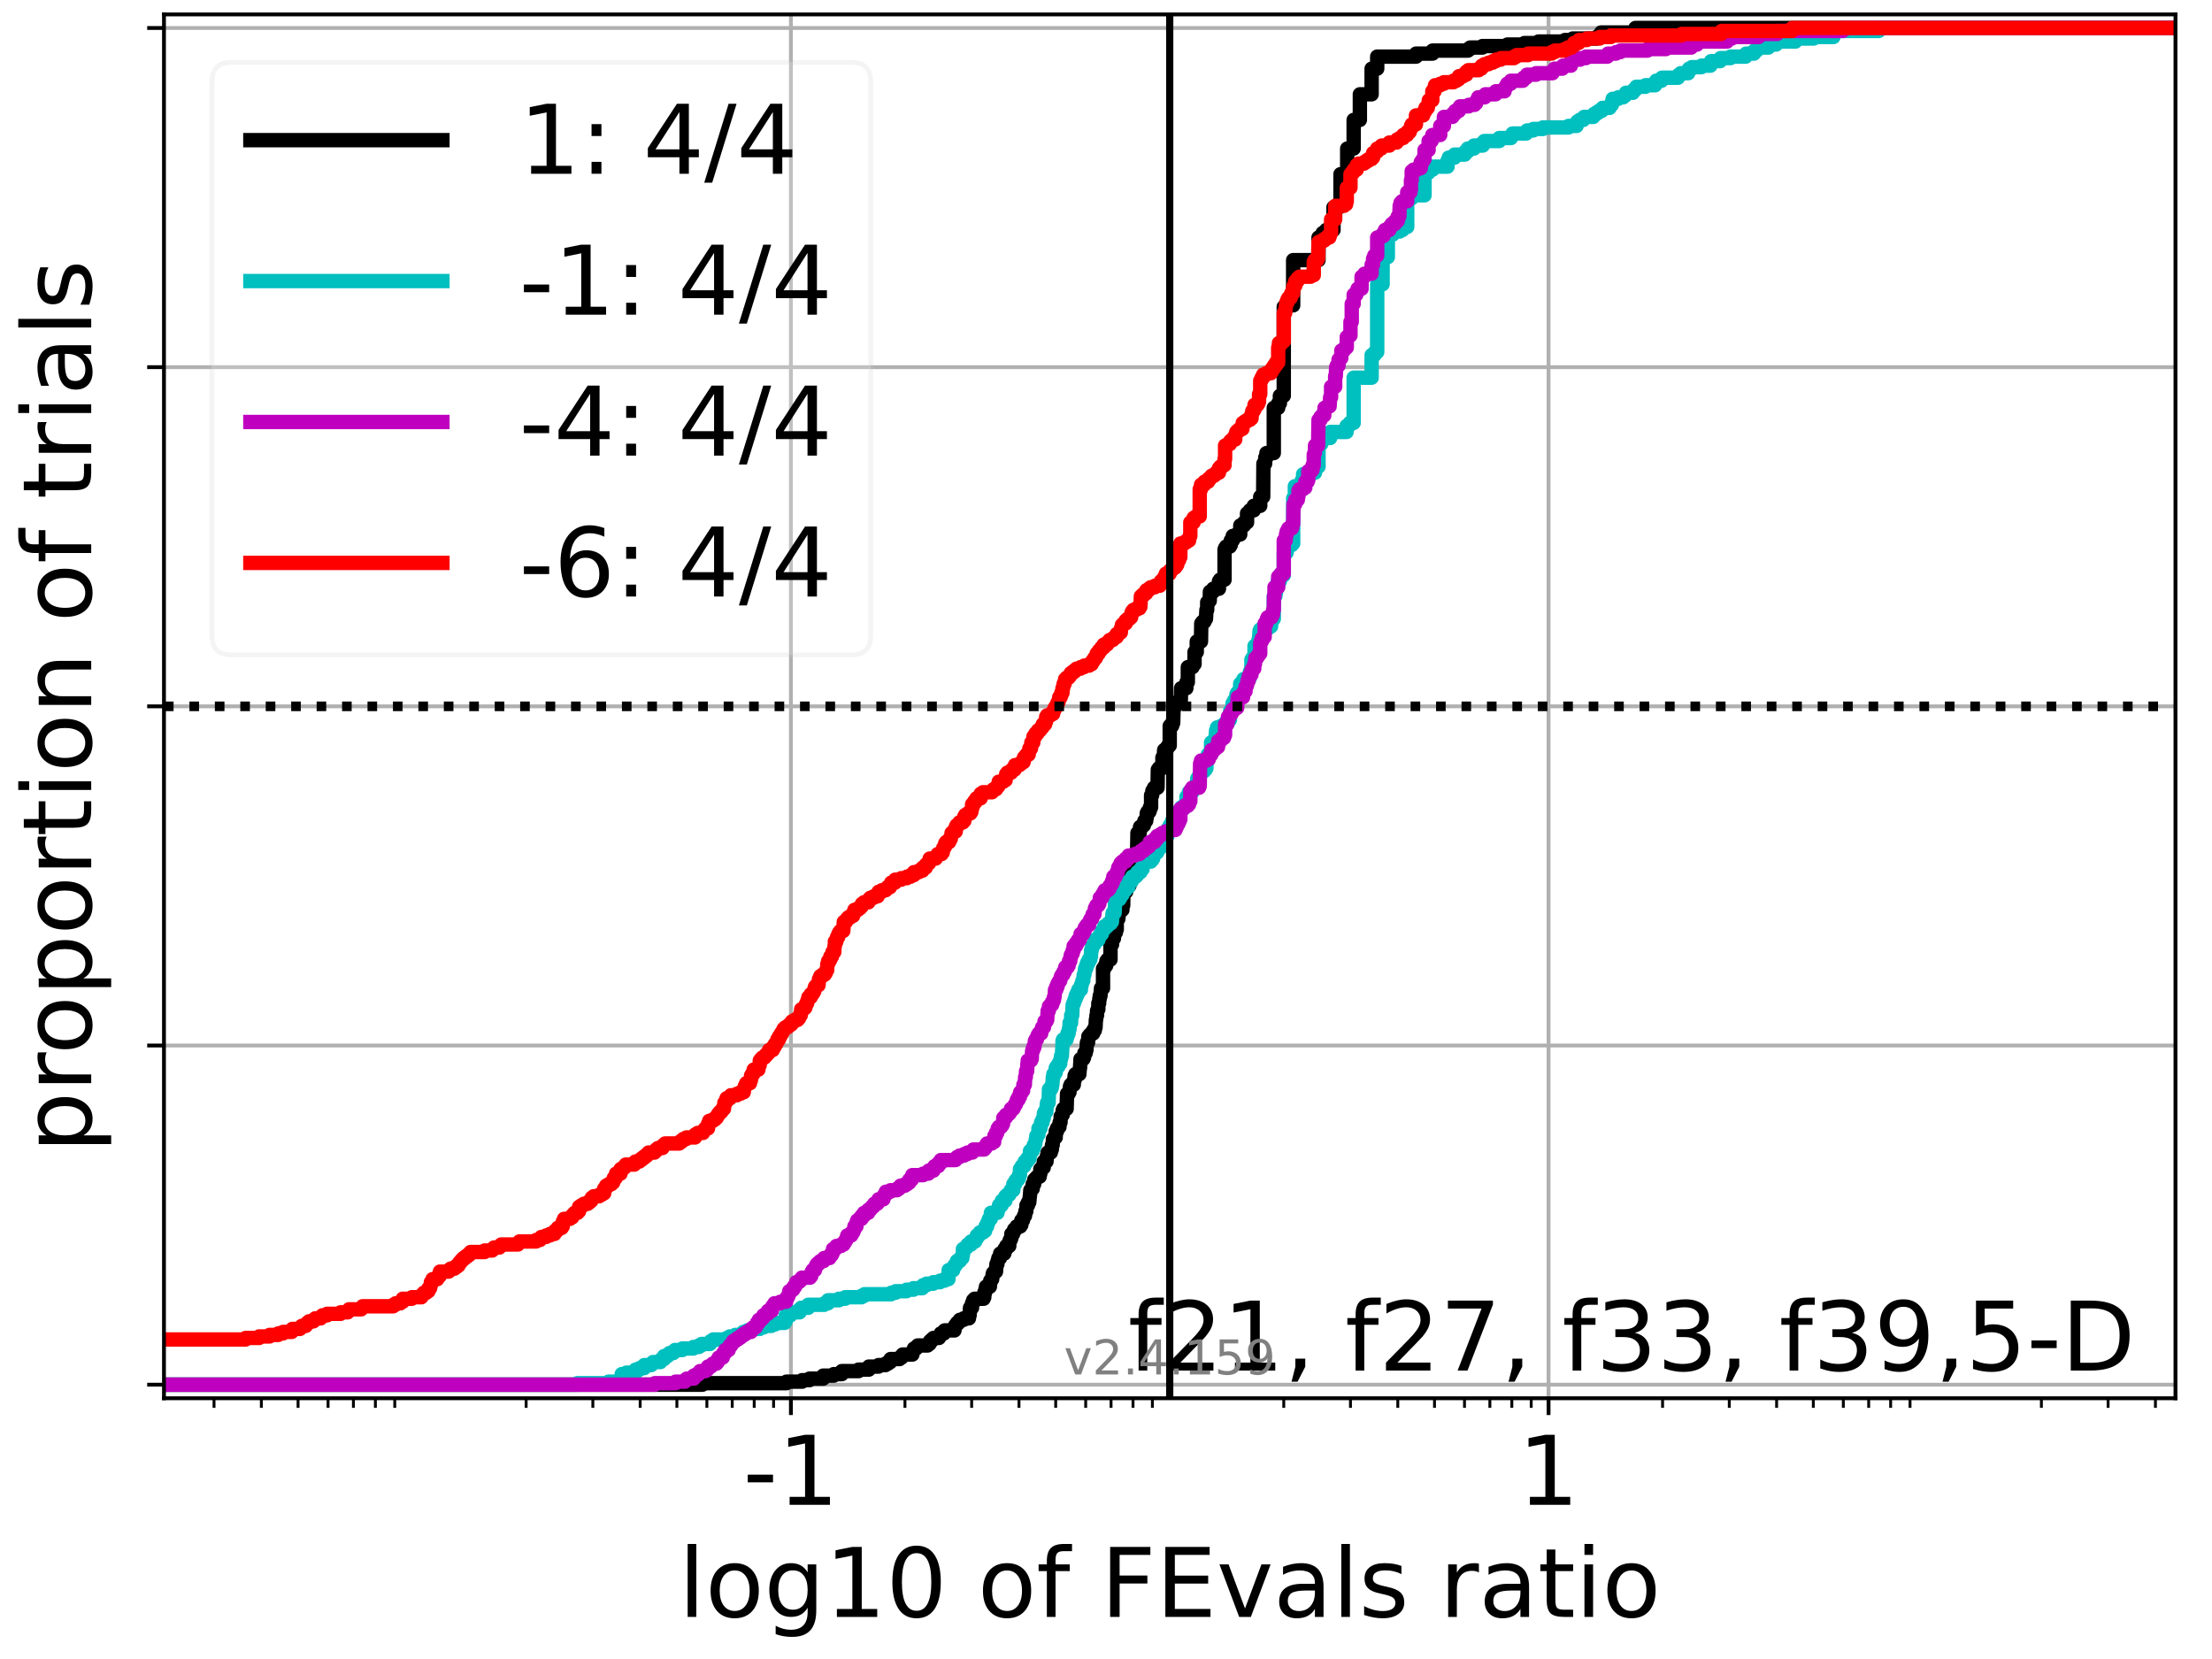 <?xml version="1.0" encoding="utf-8" standalone="no"?>
<!DOCTYPE svg PUBLIC "-//W3C//DTD SVG 1.1//EN"
  "http://www.w3.org/Graphics/SVG/1.1/DTD/svg11.dtd">
<!-- Created with matplotlib (https://matplotlib.org/) -->
<svg height="345.6pt" version="1.1" viewBox="0 0 460.8 345.6" width="460.8pt" xmlns="http://www.w3.org/2000/svg" xmlns:xlink="http://www.w3.org/1999/xlink">
 <defs>
  <style type="text/css">*{stroke-linecap:butt;stroke-linejoin:round;}</style>
 </defs>
 <g id="figure_1">
  <g id="patch_1">
   <path d="M 0 345.6 
L 460.8 345.6 
L 460.8 0 
L 0 0 
z
" style="fill:#ffffff;"/>
  </g>
  <g id="axes_1">
   <g id="patch_2">
    <path d="M 34.16 291.28 
L 453.192 291.28 
L 453.192 3 
L 34.16 3 
z
" style="fill:#ffffff;"/>
   </g>
   <g id="matplotlib.axis_1">
    <g id="xtick_1">
     <g id="line2d_1">
      <path clip-path="url(#peb4fae6291)" d="M 164.762 291.28 
L 164.762 3 
" style="fill:none;stroke:#b0b0b0;stroke-linecap:square;stroke-width:0.8;"/>
     </g>
     <g id="line2d_2">
      <defs>
       <path d="M 0 0 
L 0 3.5 
" id="m4a67040004" style="stroke:#000000;stroke-width:0.8;"/>
      </defs>
      <g>
       <use style="stroke:#000000;stroke-width:0.8;" x="164.762" xlink:href="#m4a67040004" y="291.28"/>
      </g>
     </g>
     <g id="text_1">
      <!-- -1 -->
      <g transform="translate(154.792 313.477)scale(0.2 -0.2)">
       <defs>
        <path d="M 4.891 31.391 
L 31.203 31.391 
L 31.203 23.391 
L 4.891 23.391 
z
" id="DejaVuSans-45"/>
        <path d="M 12.406 8.297 
L 28.516 8.297 
L 28.516 63.922 
L 10.984 60.406 
L 10.984 69.391 
L 28.422 72.906 
L 38.281 72.906 
L 38.281 8.297 
L 54.391 8.297 
L 54.391 0 
L 12.406 0 
z
" id="DejaVuSans-49"/>
       </defs>
       <use xlink:href="#DejaVuSans-45"/>
       <use x="36.084" xlink:href="#DejaVuSans-49"/>
      </g>
     </g>
    </g>
    <g id="xtick_2">
     <g id="line2d_3">
      <path clip-path="url(#peb4fae6291)" d="M 322.59 291.28 
L 322.59 3 
" style="fill:none;stroke:#b0b0b0;stroke-linecap:square;stroke-width:0.8;"/>
     </g>
     <g id="line2d_4">
      <g>
       <use style="stroke:#000000;stroke-width:0.8;" x="322.59" xlink:href="#m4a67040004" y="291.28"/>
      </g>
     </g>
     <g id="text_2">
      <!-- 1 -->
      <g transform="translate(316.227 313.477)scale(0.2 -0.2)">
       <use xlink:href="#DejaVuSans-49"/>
      </g>
     </g>
    </g>
    <g id="xtick_3">
     <g id="line2d_5">
      <defs>
       <path d="M 0 0 
L 0 2 
" id="ma534b5764f" style="stroke:#000000;stroke-width:0.6;"/>
      </defs>
      <g>
       <use style="stroke:#000000;stroke-width:0.6;" x="44.586" xlink:href="#ma534b5764f" y="291.28"/>
      </g>
     </g>
    </g>
    <g id="xtick_4">
     <g id="line2d_6">
      <g>
       <use style="stroke:#000000;stroke-width:0.6;" x="54.445" xlink:href="#ma534b5764f" y="291.28"/>
      </g>
     </g>
    </g>
    <g id="xtick_5">
     <g id="line2d_7">
      <g>
       <use style="stroke:#000000;stroke-width:0.6;" x="62.093" xlink:href="#ma534b5764f" y="291.28"/>
      </g>
     </g>
    </g>
    <g id="xtick_6">
     <g id="line2d_8">
      <g>
       <use style="stroke:#000000;stroke-width:0.6;" x="68.341" xlink:href="#ma534b5764f" y="291.28"/>
      </g>
     </g>
    </g>
    <g id="xtick_7">
     <g id="line2d_9">
      <g>
       <use style="stroke:#000000;stroke-width:0.6;" x="73.624" xlink:href="#ma534b5764f" y="291.28"/>
      </g>
     </g>
    </g>
    <g id="xtick_8">
     <g id="line2d_10">
      <g>
       <use style="stroke:#000000;stroke-width:0.6;" x="78.201" xlink:href="#ma534b5764f" y="291.28"/>
      </g>
     </g>
    </g>
    <g id="xtick_9">
     <g id="line2d_11">
      <g>
       <use style="stroke:#000000;stroke-width:0.6;" x="82.237" xlink:href="#ma534b5764f" y="291.28"/>
      </g>
     </g>
    </g>
    <g id="xtick_10">
     <g id="line2d_12">
      <g>
       <use style="stroke:#000000;stroke-width:0.6;" x="109.604" xlink:href="#ma534b5764f" y="291.28"/>
      </g>
     </g>
    </g>
    <g id="xtick_11">
     <g id="line2d_13">
      <g>
       <use style="stroke:#000000;stroke-width:0.6;" x="123.5" xlink:href="#ma534b5764f" y="291.28"/>
      </g>
     </g>
    </g>
    <g id="xtick_12">
     <g id="line2d_14">
      <g>
       <use style="stroke:#000000;stroke-width:0.6;" x="133.359" xlink:href="#ma534b5764f" y="291.28"/>
      </g>
     </g>
    </g>
    <g id="xtick_13">
     <g id="line2d_15">
      <g>
       <use style="stroke:#000000;stroke-width:0.6;" x="141.007" xlink:href="#ma534b5764f" y="291.28"/>
      </g>
     </g>
    </g>
    <g id="xtick_14">
     <g id="line2d_16">
      <g>
       <use style="stroke:#000000;stroke-width:0.6;" x="147.255" xlink:href="#ma534b5764f" y="291.28"/>
      </g>
     </g>
    </g>
    <g id="xtick_15">
     <g id="line2d_17">
      <g>
       <use style="stroke:#000000;stroke-width:0.6;" x="152.538" xlink:href="#ma534b5764f" y="291.28"/>
      </g>
     </g>
    </g>
    <g id="xtick_16">
     <g id="line2d_18">
      <g>
       <use style="stroke:#000000;stroke-width:0.6;" x="157.115" xlink:href="#ma534b5764f" y="291.28"/>
      </g>
     </g>
    </g>
    <g id="xtick_17">
     <g id="line2d_19">
      <g>
       <use style="stroke:#000000;stroke-width:0.6;" x="161.151" xlink:href="#ma534b5764f" y="291.28"/>
      </g>
     </g>
    </g>
    <g id="xtick_18">
     <g id="line2d_20">
      <g>
       <use style="stroke:#000000;stroke-width:0.6;" x="188.518" xlink:href="#ma534b5764f" y="291.28"/>
      </g>
     </g>
    </g>
    <g id="xtick_19">
     <g id="line2d_21">
      <g>
       <use style="stroke:#000000;stroke-width:0.6;" x="202.414" xlink:href="#ma534b5764f" y="291.28"/>
      </g>
     </g>
    </g>
    <g id="xtick_20">
     <g id="line2d_22">
      <g>
       <use style="stroke:#000000;stroke-width:0.6;" x="212.273" xlink:href="#ma534b5764f" y="291.28"/>
      </g>
     </g>
    </g>
    <g id="xtick_21">
     <g id="line2d_23">
      <g>
       <use style="stroke:#000000;stroke-width:0.6;" x="219.921" xlink:href="#ma534b5764f" y="291.28"/>
      </g>
     </g>
    </g>
    <g id="xtick_22">
     <g id="line2d_24">
      <g>
       <use style="stroke:#000000;stroke-width:0.6;" x="226.169" xlink:href="#ma534b5764f" y="291.28"/>
      </g>
     </g>
    </g>
    <g id="xtick_23">
     <g id="line2d_25">
      <g>
       <use style="stroke:#000000;stroke-width:0.6;" x="231.452" xlink:href="#ma534b5764f" y="291.28"/>
      </g>
     </g>
    </g>
    <g id="xtick_24">
     <g id="line2d_26">
      <g>
       <use style="stroke:#000000;stroke-width:0.6;" x="236.028" xlink:href="#ma534b5764f" y="291.28"/>
      </g>
     </g>
    </g>
    <g id="xtick_25">
     <g id="line2d_27">
      <g>
       <use style="stroke:#000000;stroke-width:0.6;" x="240.065" xlink:href="#ma534b5764f" y="291.28"/>
      </g>
     </g>
    </g>
    <g id="xtick_26">
     <g id="line2d_28">
      <g>
       <use style="stroke:#000000;stroke-width:0.6;" x="267.431" xlink:href="#ma534b5764f" y="291.28"/>
      </g>
     </g>
    </g>
    <g id="xtick_27">
     <g id="line2d_29">
      <g>
       <use style="stroke:#000000;stroke-width:0.6;" x="281.327" xlink:href="#ma534b5764f" y="291.28"/>
      </g>
     </g>
    </g>
    <g id="xtick_28">
     <g id="line2d_30">
      <g>
       <use style="stroke:#000000;stroke-width:0.6;" x="291.187" xlink:href="#ma534b5764f" y="291.28"/>
      </g>
     </g>
    </g>
    <g id="xtick_29">
     <g id="line2d_31">
      <g>
       <use style="stroke:#000000;stroke-width:0.6;" x="298.834" xlink:href="#ma534b5764f" y="291.28"/>
      </g>
     </g>
    </g>
    <g id="xtick_30">
     <g id="line2d_32">
      <g>
       <use style="stroke:#000000;stroke-width:0.6;" x="305.083" xlink:href="#ma534b5764f" y="291.28"/>
      </g>
     </g>
    </g>
    <g id="xtick_31">
     <g id="line2d_33">
      <g>
       <use style="stroke:#000000;stroke-width:0.6;" x="310.366" xlink:href="#ma534b5764f" y="291.28"/>
      </g>
     </g>
    </g>
    <g id="xtick_32">
     <g id="line2d_34">
      <g>
       <use style="stroke:#000000;stroke-width:0.6;" x="314.942" xlink:href="#ma534b5764f" y="291.28"/>
      </g>
     </g>
    </g>
    <g id="xtick_33">
     <g id="line2d_35">
      <g>
       <use style="stroke:#000000;stroke-width:0.6;" x="318.979" xlink:href="#ma534b5764f" y="291.28"/>
      </g>
     </g>
    </g>
    <g id="xtick_34">
     <g id="line2d_36">
      <g>
       <use style="stroke:#000000;stroke-width:0.6;" x="346.345" xlink:href="#ma534b5764f" y="291.28"/>
      </g>
     </g>
    </g>
    <g id="xtick_35">
     <g id="line2d_37">
      <g>
       <use style="stroke:#000000;stroke-width:0.6;" x="360.241" xlink:href="#ma534b5764f" y="291.28"/>
      </g>
     </g>
    </g>
    <g id="xtick_36">
     <g id="line2d_38">
      <g>
       <use style="stroke:#000000;stroke-width:0.6;" x="370.101" xlink:href="#ma534b5764f" y="291.28"/>
      </g>
     </g>
    </g>
    <g id="xtick_37">
     <g id="line2d_39">
      <g>
       <use style="stroke:#000000;stroke-width:0.6;" x="377.748" xlink:href="#ma534b5764f" y="291.28"/>
      </g>
     </g>
    </g>
    <g id="xtick_38">
     <g id="line2d_40">
      <g>
       <use style="stroke:#000000;stroke-width:0.6;" x="383.997" xlink:href="#ma534b5764f" y="291.28"/>
      </g>
     </g>
    </g>
    <g id="xtick_39">
     <g id="line2d_41">
      <g>
       <use style="stroke:#000000;stroke-width:0.6;" x="389.28" xlink:href="#ma534b5764f" y="291.28"/>
      </g>
     </g>
    </g>
    <g id="xtick_40">
     <g id="line2d_42">
      <g>
       <use style="stroke:#000000;stroke-width:0.6;" x="393.856" xlink:href="#ma534b5764f" y="291.28"/>
      </g>
     </g>
    </g>
    <g id="xtick_41">
     <g id="line2d_43">
      <g>
       <use style="stroke:#000000;stroke-width:0.6;" x="397.893" xlink:href="#ma534b5764f" y="291.28"/>
      </g>
     </g>
    </g>
    <g id="xtick_42">
     <g id="line2d_44">
      <g>
       <use style="stroke:#000000;stroke-width:0.6;" x="425.259" xlink:href="#ma534b5764f" y="291.28"/>
      </g>
     </g>
    </g>
    <g id="xtick_43">
     <g id="line2d_45">
      <g>
       <use style="stroke:#000000;stroke-width:0.6;" x="439.155" xlink:href="#ma534b5764f" y="291.28"/>
      </g>
     </g>
    </g>
    <g id="xtick_44">
     <g id="line2d_46">
      <g>
       <use style="stroke:#000000;stroke-width:0.6;" x="449.015" xlink:href="#ma534b5764f" y="291.28"/>
      </g>
     </g>
    </g>
    <g id="text_3">
     <!-- log10 of FEvals ratio -->
     <g transform="translate(141.371 336.833)scale(0.2 -0.2)">
      <defs>
       <path d="M 9.422 75.984 
L 18.406 75.984 
L 18.406 0 
L 9.422 0 
z
" id="DejaVuSans-108"/>
       <path d="M 30.609 48.391 
Q 23.391 48.391 19.188 42.75 
Q 14.984 37.109 14.984 27.297 
Q 14.984 17.484 19.156 11.844 
Q 23.344 6.203 30.609 6.203 
Q 37.797 6.203 41.984 11.859 
Q 46.188 17.531 46.188 27.297 
Q 46.188 37.016 41.984 42.703 
Q 37.797 48.391 30.609 48.391 
z
M 30.609 56 
Q 42.328 56 49.016 48.375 
Q 55.719 40.766 55.719 27.297 
Q 55.719 13.875 49.016 6.219 
Q 42.328 -1.422 30.609 -1.422 
Q 18.844 -1.422 12.172 6.219 
Q 5.516 13.875 5.516 27.297 
Q 5.516 40.766 12.172 48.375 
Q 18.844 56 30.609 56 
z
" id="DejaVuSans-111"/>
       <path d="M 45.406 27.984 
Q 45.406 37.75 41.375 43.109 
Q 37.359 48.484 30.078 48.484 
Q 22.859 48.484 18.828 43.109 
Q 14.797 37.75 14.797 27.984 
Q 14.797 18.266 18.828 12.891 
Q 22.859 7.516 30.078 7.516 
Q 37.359 7.516 41.375 12.891 
Q 45.406 18.266 45.406 27.984 
z
M 54.391 6.781 
Q 54.391 -7.172 48.188 -13.984 
Q 42 -20.797 29.203 -20.797 
Q 24.469 -20.797 20.266 -20.094 
Q 16.062 -19.391 12.109 -17.922 
L 12.109 -9.188 
Q 16.062 -11.328 19.922 -12.344 
Q 23.781 -13.375 27.781 -13.375 
Q 36.625 -13.375 41.016 -8.766 
Q 45.406 -4.156 45.406 5.172 
L 45.406 9.625 
Q 42.625 4.781 38.281 2.391 
Q 33.938 0 27.875 0 
Q 17.828 0 11.672 7.656 
Q 5.516 15.328 5.516 27.984 
Q 5.516 40.672 11.672 48.328 
Q 17.828 56 27.875 56 
Q 33.938 56 38.281 53.609 
Q 42.625 51.219 45.406 46.391 
L 45.406 54.688 
L 54.391 54.688 
z
" id="DejaVuSans-103"/>
       <path d="M 31.781 66.406 
Q 24.172 66.406 20.328 58.906 
Q 16.5 51.422 16.5 36.375 
Q 16.5 21.391 20.328 13.891 
Q 24.172 6.391 31.781 6.391 
Q 39.453 6.391 43.281 13.891 
Q 47.125 21.391 47.125 36.375 
Q 47.125 51.422 43.281 58.906 
Q 39.453 66.406 31.781 66.406 
z
M 31.781 74.219 
Q 44.047 74.219 50.516 64.516 
Q 56.984 54.828 56.984 36.375 
Q 56.984 17.969 50.516 8.266 
Q 44.047 -1.422 31.781 -1.422 
Q 19.531 -1.422 13.062 8.266 
Q 6.594 17.969 6.594 36.375 
Q 6.594 54.828 13.062 64.516 
Q 19.531 74.219 31.781 74.219 
z
" id="DejaVuSans-48"/>
       <path id="DejaVuSans-32"/>
       <path d="M 37.109 75.984 
L 37.109 68.5 
L 28.516 68.5 
Q 23.688 68.5 21.797 66.547 
Q 19.922 64.594 19.922 59.516 
L 19.922 54.688 
L 34.719 54.688 
L 34.719 47.703 
L 19.922 47.703 
L 19.922 0 
L 10.891 0 
L 10.891 47.703 
L 2.297 47.703 
L 2.297 54.688 
L 10.891 54.688 
L 10.891 58.5 
Q 10.891 67.625 15.141 71.797 
Q 19.391 75.984 28.609 75.984 
z
" id="DejaVuSans-102"/>
       <path d="M 9.812 72.906 
L 51.703 72.906 
L 51.703 64.594 
L 19.672 64.594 
L 19.672 43.109 
L 48.578 43.109 
L 48.578 34.812 
L 19.672 34.812 
L 19.672 0 
L 9.812 0 
z
" id="DejaVuSans-70"/>
       <path d="M 9.812 72.906 
L 55.906 72.906 
L 55.906 64.594 
L 19.672 64.594 
L 19.672 43.016 
L 54.391 43.016 
L 54.391 34.719 
L 19.672 34.719 
L 19.672 8.297 
L 56.781 8.297 
L 56.781 0 
L 9.812 0 
z
" id="DejaVuSans-69"/>
       <path d="M 2.984 54.688 
L 12.5 54.688 
L 29.594 8.797 
L 46.688 54.688 
L 56.203 54.688 
L 35.688 0 
L 23.484 0 
z
" id="DejaVuSans-118"/>
       <path d="M 34.281 27.484 
Q 23.391 27.484 19.188 25 
Q 14.984 22.516 14.984 16.5 
Q 14.984 11.719 18.141 8.906 
Q 21.297 6.109 26.703 6.109 
Q 34.188 6.109 38.703 11.406 
Q 43.219 16.703 43.219 25.484 
L 43.219 27.484 
z
M 52.203 31.203 
L 52.203 0 
L 43.219 0 
L 43.219 8.297 
Q 40.141 3.328 35.547 0.953 
Q 30.953 -1.422 24.312 -1.422 
Q 15.922 -1.422 10.953 3.297 
Q 6 8.016 6 15.922 
Q 6 25.141 12.172 29.828 
Q 18.359 34.516 30.609 34.516 
L 43.219 34.516 
L 43.219 35.406 
Q 43.219 41.609 39.141 45 
Q 35.062 48.391 27.688 48.391 
Q 23 48.391 18.547 47.266 
Q 14.109 46.141 10.016 43.891 
L 10.016 52.203 
Q 14.938 54.109 19.578 55.047 
Q 24.219 56 28.609 56 
Q 40.484 56 46.344 49.844 
Q 52.203 43.703 52.203 31.203 
z
" id="DejaVuSans-97"/>
       <path d="M 44.281 53.078 
L 44.281 44.578 
Q 40.484 46.531 36.375 47.5 
Q 32.281 48.484 27.875 48.484 
Q 21.188 48.484 17.844 46.438 
Q 14.5 44.391 14.5 40.281 
Q 14.5 37.156 16.891 35.375 
Q 19.281 33.594 26.516 31.984 
L 29.594 31.297 
Q 39.156 29.25 43.188 25.516 
Q 47.219 21.781 47.219 15.094 
Q 47.219 7.469 41.188 3.016 
Q 35.156 -1.422 24.609 -1.422 
Q 20.219 -1.422 15.453 -0.562 
Q 10.688 0.297 5.422 2 
L 5.422 11.281 
Q 10.406 8.688 15.234 7.391 
Q 20.062 6.109 24.812 6.109 
Q 31.156 6.109 34.562 8.281 
Q 37.984 10.453 37.984 14.406 
Q 37.984 18.062 35.516 20.016 
Q 33.062 21.969 24.703 23.781 
L 21.578 24.516 
Q 13.234 26.266 9.516 29.906 
Q 5.812 33.547 5.812 39.891 
Q 5.812 47.609 11.281 51.797 
Q 16.75 56 26.812 56 
Q 31.781 56 36.172 55.266 
Q 40.578 54.547 44.281 53.078 
z
" id="DejaVuSans-115"/>
       <path d="M 41.109 46.297 
Q 39.594 47.172 37.812 47.578 
Q 36.031 48 33.891 48 
Q 26.266 48 22.188 43.047 
Q 18.109 38.094 18.109 28.812 
L 18.109 0 
L 9.078 0 
L 9.078 54.688 
L 18.109 54.688 
L 18.109 46.188 
Q 20.953 51.172 25.484 53.578 
Q 30.031 56 36.531 56 
Q 37.453 56 38.578 55.875 
Q 39.703 55.766 41.062 55.516 
z
" id="DejaVuSans-114"/>
       <path d="M 18.312 70.219 
L 18.312 54.688 
L 36.812 54.688 
L 36.812 47.703 
L 18.312 47.703 
L 18.312 18.016 
Q 18.312 11.328 20.141 9.422 
Q 21.969 7.516 27.594 7.516 
L 36.812 7.516 
L 36.812 0 
L 27.594 0 
Q 17.188 0 13.234 3.875 
Q 9.281 7.766 9.281 18.016 
L 9.281 47.703 
L 2.688 47.703 
L 2.688 54.688 
L 9.281 54.688 
L 9.281 70.219 
z
" id="DejaVuSans-116"/>
       <path d="M 9.422 54.688 
L 18.406 54.688 
L 18.406 0 
L 9.422 0 
z
M 9.422 75.984 
L 18.406 75.984 
L 18.406 64.594 
L 9.422 64.594 
z
" id="DejaVuSans-105"/>
      </defs>
      <use xlink:href="#DejaVuSans-108"/>
      <use x="27.783" xlink:href="#DejaVuSans-111"/>
      <use x="88.965" xlink:href="#DejaVuSans-103"/>
      <use x="152.441" xlink:href="#DejaVuSans-49"/>
      <use x="216.064" xlink:href="#DejaVuSans-48"/>
      <use x="279.688" xlink:href="#DejaVuSans-32"/>
      <use x="311.475" xlink:href="#DejaVuSans-111"/>
      <use x="372.656" xlink:href="#DejaVuSans-102"/>
      <use x="407.861" xlink:href="#DejaVuSans-32"/>
      <use x="439.648" xlink:href="#DejaVuSans-70"/>
      <use x="497.168" xlink:href="#DejaVuSans-69"/>
      <use x="560.352" xlink:href="#DejaVuSans-118"/>
      <use x="619.531" xlink:href="#DejaVuSans-97"/>
      <use x="680.811" xlink:href="#DejaVuSans-108"/>
      <use x="708.594" xlink:href="#DejaVuSans-115"/>
      <use x="760.693" xlink:href="#DejaVuSans-32"/>
      <use x="792.48" xlink:href="#DejaVuSans-114"/>
      <use x="833.594" xlink:href="#DejaVuSans-97"/>
      <use x="894.873" xlink:href="#DejaVuSans-116"/>
      <use x="934.082" xlink:href="#DejaVuSans-105"/>
      <use x="961.865" xlink:href="#DejaVuSans-111"/>
     </g>
    </g>
   </g>
   <g id="matplotlib.axis_2">
    <g id="ytick_1">
     <g id="line2d_47">
      <path clip-path="url(#peb4fae6291)" d="M 34.16 288.454 
L 453.192 288.454 
" style="fill:none;stroke:#b0b0b0;stroke-linecap:square;stroke-width:0.8;"/>
     </g>
     <g id="line2d_48">
      <defs>
       <path d="M 0 0 
L -3.5 0 
" id="m3700b01c81" style="stroke:#000000;stroke-width:0.8;"/>
      </defs>
      <g>
       <use style="stroke:#000000;stroke-width:0.8;" x="34.16" xlink:href="#m3700b01c81" y="288.454"/>
      </g>
     </g>
    </g>
    <g id="ytick_2">
     <g id="line2d_49">
      <path clip-path="url(#peb4fae6291)" d="M 34.16 217.797 
L 453.192 217.797 
" style="fill:none;stroke:#b0b0b0;stroke-linecap:square;stroke-width:0.8;"/>
     </g>
     <g id="line2d_50">
      <g>
       <use style="stroke:#000000;stroke-width:0.8;" x="34.16" xlink:href="#m3700b01c81" y="217.797"/>
      </g>
     </g>
    </g>
    <g id="ytick_3">
     <g id="line2d_51">
      <path clip-path="url(#peb4fae6291)" d="M 34.16 147.14 
L 453.192 147.14 
" style="fill:none;stroke:#b0b0b0;stroke-linecap:square;stroke-width:0.8;"/>
     </g>
     <g id="line2d_52">
      <g>
       <use style="stroke:#000000;stroke-width:0.8;" x="34.16" xlink:href="#m3700b01c81" y="147.14"/>
      </g>
     </g>
    </g>
    <g id="ytick_4">
     <g id="line2d_53">
      <path clip-path="url(#peb4fae6291)" d="M 34.16 76.483 
L 453.192 76.483 
" style="fill:none;stroke:#b0b0b0;stroke-linecap:square;stroke-width:0.8;"/>
     </g>
     <g id="line2d_54">
      <g>
       <use style="stroke:#000000;stroke-width:0.8;" x="34.16" xlink:href="#m3700b01c81" y="76.483"/>
      </g>
     </g>
    </g>
    <g id="ytick_5">
     <g id="line2d_55">
      <path clip-path="url(#peb4fae6291)" d="M 34.16 5.826 
L 453.192 5.826 
" style="fill:none;stroke:#b0b0b0;stroke-linecap:square;stroke-width:0.8;"/>
     </g>
     <g id="line2d_56">
      <g>
       <use style="stroke:#000000;stroke-width:0.8;" x="34.16" xlink:href="#m3700b01c81" y="5.826"/>
      </g>
     </g>
    </g>
    <g id="text_4">
     <!-- proportion of trials -->
     <g transform="translate(19.001 240.146)rotate(-90)scale(0.2 -0.2)">
      <defs>
       <path d="M 18.109 8.203 
L 18.109 -20.797 
L 9.078 -20.797 
L 9.078 54.688 
L 18.109 54.688 
L 18.109 46.391 
Q 20.953 51.266 25.266 53.625 
Q 29.594 56 35.594 56 
Q 45.562 56 51.781 48.094 
Q 58.016 40.188 58.016 27.297 
Q 58.016 14.406 51.781 6.484 
Q 45.562 -1.422 35.594 -1.422 
Q 29.594 -1.422 25.266 0.953 
Q 20.953 3.328 18.109 8.203 
z
M 48.688 27.297 
Q 48.688 37.203 44.609 42.844 
Q 40.531 48.484 33.406 48.484 
Q 26.266 48.484 22.188 42.844 
Q 18.109 37.203 18.109 27.297 
Q 18.109 17.391 22.188 11.75 
Q 26.266 6.109 33.406 6.109 
Q 40.531 6.109 44.609 11.75 
Q 48.688 17.391 48.688 27.297 
z
" id="DejaVuSans-112"/>
       <path d="M 54.891 33.016 
L 54.891 0 
L 45.906 0 
L 45.906 32.719 
Q 45.906 40.484 42.875 44.328 
Q 39.844 48.188 33.797 48.188 
Q 26.516 48.188 22.312 43.547 
Q 18.109 38.922 18.109 30.906 
L 18.109 0 
L 9.078 0 
L 9.078 54.688 
L 18.109 54.688 
L 18.109 46.188 
Q 21.344 51.125 25.703 53.562 
Q 30.078 56 35.797 56 
Q 45.219 56 50.047 50.172 
Q 54.891 44.344 54.891 33.016 
z
" id="DejaVuSans-110"/>
      </defs>
      <use xlink:href="#DejaVuSans-112"/>
      <use x="63.477" xlink:href="#DejaVuSans-114"/>
      <use x="102.34" xlink:href="#DejaVuSans-111"/>
      <use x="163.521" xlink:href="#DejaVuSans-112"/>
      <use x="226.998" xlink:href="#DejaVuSans-111"/>
      <use x="288.18" xlink:href="#DejaVuSans-114"/>
      <use x="329.293" xlink:href="#DejaVuSans-116"/>
      <use x="368.502" xlink:href="#DejaVuSans-105"/>
      <use x="396.285" xlink:href="#DejaVuSans-111"/>
      <use x="457.467" xlink:href="#DejaVuSans-110"/>
      <use x="520.846" xlink:href="#DejaVuSans-32"/>
      <use x="552.633" xlink:href="#DejaVuSans-111"/>
      <use x="613.814" xlink:href="#DejaVuSans-102"/>
      <use x="649.02" xlink:href="#DejaVuSans-32"/>
      <use x="680.807" xlink:href="#DejaVuSans-116"/>
      <use x="720.016" xlink:href="#DejaVuSans-114"/>
      <use x="761.129" xlink:href="#DejaVuSans-105"/>
      <use x="788.912" xlink:href="#DejaVuSans-97"/>
      <use x="850.191" xlink:href="#DejaVuSans-108"/>
      <use x="877.975" xlink:href="#DejaVuSans-115"/>
     </g>
    </g>
   </g>
   <g id="line2d_57">
    <path clip-path="url(#peb4fae6291)" d="M 34.16 288.454 
L 146.325 288.454 
L 146.325 288.14 
L 163.832 288.14 
L 163.832 287.826 
L 167.099 287.826 
L 167.099 287.512 
L 168.622 287.512 
L 168.622 287.198 
L 171.48 287.198 
L 171.48 286.57 
L 173.683 286.57 
L 173.683 286.256 
L 175.364 286.256 
L 175.364 285.627 
L 178.852 285.627 
L 178.852 285.313 
L 180.995 285.313 
L 180.995 284.685 
L 183.011 284.685 
L 183.011 284.371 
L 184.481 284.371 
L 184.481 284.057 
L 185.029 284.057 
L 185.029 283.743 
L 185.474 283.743 
L 185.512 283.115 
L 187.394 283.115 
L 187.394 282.801 
L 187.839 282.801 
L 187.839 282.487 
L 188.031 282.487 
L 188.031 282.173 
L 190.066 282.173 
L 190.066 281.545 
L 190.276 281.545 
L 190.276 281.231 
L 190.396 281.231 
L 190.396 280.917 
L 190.854 280.917 
L 190.854 280.603 
L 191.189 280.603 
L 191.189 280.289 
L 193.234 280.289 
L 193.234 279.975 
L 193.642 279.975 
L 193.753 279.347 
L 194.087 279.347 
L 194.087 279.033 
L 194.456 279.033 
L 194.456 278.719 
L 195.599 278.719 
L 195.599 278.405 
L 195.81 278.405 
L 195.81 278.091 
L 195.979 278.091 
L 195.979 277.777 
L 196.644 277.777 
L 196.644 277.463 
L 196.783 277.463 
L 196.783 277.149 
L 198.837 277.149 
L 198.925 276.207 
L 199.147 276.207 
L 199.147 275.893 
L 199.37 275.893 
L 199.37 275.578 
L 199.708 275.578 
L 199.708 275.264 
L 199.935 275.264 
L 199.935 274.95 
L 200.742 274.95 
L 200.742 274.636 
L 201.847 274.636 
L 201.927 274.008 
L 201.988 274.008 
L 202.073 272.438 
L 202.488 272.438 
L 202.488 271.496 
L 202.721 271.496 
L 202.721 270.868 
L 203.019 270.868 
L 203.019 270.554 
L 204.901 270.554 
L 204.901 270.24 
L 205.045 270.24 
L 205.045 269.298 
L 205.218 269.298 
L 205.254 268.67 
L 205.346 268.67 
L 205.396 268.042 
L 206.209 268.042 
L 206.285 266.786 
L 206.504 266.786 
L 206.504 266.472 
L 206.69 266.472 
L 206.778 265.529 
L 206.85 265.529 
L 206.85 265.215 
L 207.13 265.215 
L 207.13 264.901 
L 207.483 264.901 
L 207.583 263.331 
L 207.782 263.331 
L 207.809 262.703 
L 207.903 262.703 
L 207.983 262.075 
L 208.321 262.075 
L 208.352 261.133 
L 209.215 261.133 
L 209.247 260.191 
L 209.635 260.191 
L 209.635 259.563 
L 210.248 259.563 
L 210.248 258.621 
L 210.369 258.621 
L 210.369 258.307 
L 210.541 258.307 
L 210.541 257.993 
L 210.666 257.993 
L 210.679 257.051 
L 211.049 257.051 
L 211.149 256.423 
L 211.26 256.423 
L 211.26 256.109 
L 211.594 256.109 
L 211.594 255.795 
L 211.787 255.795 
L 211.787 255.481 
L 212.572 255.481 
L 212.572 255.166 
L 212.766 255.166 
L 212.766 254.224 
L 213.106 254.224 
L 213.199 253.596 
L 213.317 253.596 
L 213.317 253.282 
L 213.519 253.282 
L 213.604 252.34 
L 213.796 252.34 
L 213.831 251.084 
L 214.151 251.084 
L 214.151 250.456 
L 214.416 250.456 
L 214.526 249.2 
L 214.55 249.2 
L 214.638 247.944 
L 214.861 247.944 
L 214.861 247.63 
L 215.131 247.63 
L 215.131 246.688 
L 215.43 246.688 
L 215.463 245.746 
L 215.743 245.746 
L 215.743 245.432 
L 216.05 245.432 
L 216.05 245.118 
L 216.583 245.118 
L 216.654 244.489 
L 216.722 244.489 
L 216.722 243.547 
L 217.008 243.547 
L 217.008 243.233 
L 217.418 243.233 
L 217.442 241.977 
L 217.998 241.977 
L 218.107 240.721 
L 218.211 240.721 
L 218.248 240.093 
L 218.908 240.093 
L 218.908 239.465 
L 219.114 239.465 
L 219.15 238.523 
L 219.292 238.523 
L 219.354 237.267 
L 219.58 237.267 
L 219.58 236.953 
L 219.921 236.953 
L 219.921 235.697 
L 220.181 235.697 
L 220.181 235.069 
L 220.4 235.069 
L 220.4 234.755 
L 220.708 234.755 
L 220.746 233.812 
L 220.924 233.812 
L 220.964 232.556 
L 221.167 232.556 
L 221.167 232.242 
L 221.379 232.242 
L 221.379 231.3 
L 221.515 231.3 
L 221.515 230.986 
L 222.198 230.986 
L 222.285 227.846 
L 222.621 227.846 
L 222.621 227.532 
L 222.792 227.532 
L 222.903 226.276 
L 223.038 226.276 
L 223.038 225.962 
L 223.69 225.962 
L 223.69 225.02 
L 223.864 225.02 
L 223.864 224.077 
L 224.011 224.077 
L 224.011 223.763 
L 224.848 223.763 
L 224.945 222.507 
L 224.99 222.507 
L 225.09 220.623 
L 225.683 220.623 
L 225.683 220.309 
L 225.828 220.309 
L 225.896 219.367 
L 226.169 219.367 
L 226.28 218.739 
L 226.325 218.739 
L 226.434 217.169 
L 226.662 217.169 
L 226.722 215.913 
L 226.962 215.913 
L 226.962 215.599 
L 227.277 215.599 
L 227.277 215.285 
L 227.727 215.285 
L 227.727 214.657 
L 228.066 214.657 
L 228.066 214.028 
L 228.222 214.028 
L 228.29 212.458 
L 228.337 212.458 
L 228.422 211.516 
L 228.534 211.516 
L 228.534 210.574 
L 228.656 210.574 
L 228.656 210.26 
L 228.801 210.26 
L 228.801 209.004 
L 228.974 209.004 
L 229.01 208.062 
L 229.095 208.062 
L 229.101 207.434 
L 229.253 207.434 
L 229.359 205.864 
L 229.78 205.864 
L 229.78 201.781 
L 230.041 201.781 
L 230.041 201.467 
L 230.176 201.467 
L 230.176 201.153 
L 230.439 201.153 
L 230.479 200.211 
L 230.706 200.211 
L 230.706 199.897 
L 231.338 199.897 
L 231.338 196.757 
L 231.658 196.757 
L 231.658 195.501 
L 232.05 195.501 
L 232.144 194.245 
L 232.462 194.245 
L 232.496 193.617 
L 232.638 193.617 
L 232.638 191.418 
L 232.97 191.418 
L 233.046 190.162 
L 233.268 190.162 
L 233.344 189.534 
L 233.817 189.534 
L 233.817 188.592 
L 233.982 188.592 
L 234.016 186.08 
L 234.296 186.08 
L 234.296 185.766 
L 234.604 185.766 
L 234.604 184.824 
L 234.804 184.824 
L 234.804 184.51 
L 235.275 184.51 
L 235.275 183.568 
L 235.411 183.568 
L 235.411 181.997 
L 235.542 181.997 
L 235.542 181.369 
L 235.793 181.369 
L 235.793 181.055 
L 236.028 181.055 
L 236.028 180.427 
L 236.237 180.427 
L 236.237 180.113 
L 236.522 180.113 
L 236.621 178.543 
L 236.861 178.543 
L 236.955 173.519 
L 237.428 173.519 
L 237.494 172.262 
L 237.907 172.262 
L 237.907 171.948 
L 238.282 171.948 
L 238.393 171.006 
L 238.772 171.006 
L 238.772 170.378 
L 238.886 170.378 
L 238.886 169.436 
L 239.031 169.436 
L 239.031 169.122 
L 239.44 169.122 
L 239.44 168.808 
L 239.551 168.808 
L 239.551 168.18 
L 239.792 168.18 
L 239.792 165.668 
L 240.01 165.668 
L 240.065 164.726 
L 240.339 164.726 
L 240.41 164.098 
L 241.136 164.098 
L 241.197 160.329 
L 241.415 160.329 
L 241.415 160.015 
L 242.153 160.015 
L 242.153 157.817 
L 242.43 157.817 
L 242.514 156.247 
L 242.87 156.247 
L 242.87 155.933 
L 243.19 155.933 
L 243.19 155.619 
L 243.335 155.619 
L 243.335 155.305 
L 243.676 155.305 
L 243.676 151.222 
L 244.169 151.222 
L 244.169 150.594 
L 244.398 150.594 
L 244.482 147.14 
L 244.879 147.14 
L 244.879 146.826 
L 245.056 146.826 
L 245.056 146.512 
L 245.27 146.512 
L 245.27 146.198 
L 245.797 146.198 
L 245.797 145.884 
L 245.987 145.884 
L 246.041 143.372 
L 247.141 143.372 
L 247.164 142.116 
L 247.446 142.116 
L 247.446 138.975 
L 248.434 138.975 
L 248.486 138.347 
L 248.845 138.347 
L 248.845 135.835 
L 249.307 135.835 
L 249.307 133.637 
L 250.189 133.637 
L 250.245 129.868 
L 250.477 129.868 
L 250.477 129.554 
L 250.883 129.554 
L 250.883 129.24 
L 251.033 129.24 
L 251.033 128.926 
L 251.224 128.926 
L 251.324 127.042 
L 251.483 127.042 
L 251.483 125.472 
L 251.777 125.472 
L 251.777 125.158 
L 252.012 125.158 
L 252.045 123.274 
L 252.729 123.274 
L 252.729 122.646 
L 253.932 122.646 
L 253.932 121.075 
L 254.142 121.075 
L 254.142 120.761 
L 255.093 120.761 
L 255.093 114.481 
L 255.208 114.481 
L 255.208 114.167 
L 255.414 114.167 
L 255.414 113.853 
L 256.217 113.853 
L 256.217 113.539 
L 256.393 113.539 
L 256.393 112.597 
L 256.802 112.597 
L 256.802 111.655 
L 257.572 111.655 
L 257.572 111.341 
L 258.36 111.341 
L 258.378 109.456 
L 259.166 109.456 
L 259.166 108.828 
L 259.784 108.828 
L 259.784 106.944 
L 260.147 106.944 
L 260.147 106.63 
L 260.377 106.63 
L 260.377 106.316 
L 261.183 106.316 
L 261.183 105.374 
L 262.527 105.374 
L 262.527 103.49 
L 263.142 103.49 
L 263.195 96.581 
L 263.547 96.581 
L 263.577 95.325 
L 263.821 95.325 
L 263.821 94.383 
L 265.354 94.383 
L 265.354 84.962 
L 266.27 84.962 
L 266.27 84.02 
L 266.625 84.02 
L 266.625 82.45 
L 267.431 82.45 
L 267.431 63.922 
L 268.219 63.922 
L 268.219 63.608 
L 269.39 63.608 
L 269.39 54.187 
L 274.673 54.187 
L 274.673 49.477 
L 275.533 49.477 
L 275.533 48.534 
L 276.268 48.534 
L 276.268 47.906 
L 277.791 47.906 
L 277.791 43.196 
L 278.963 43.196 
L 278.963 42.254 
L 279.25 42.254 
L 279.25 36.287 
L 280.649 36.287 
L 280.649 30.949 
L 281.993 30.949 
L 281.993 24.982 
L 283.286 24.982 
L 283.286 19.644 
L 285.735 19.644 
L 285.735 14.305 
L 286.897 14.305 
L 286.897 11.793 
L 294.999 11.793 
L 294.999 11.165 
L 298.429 11.165 
L 298.429 10.537 
L 305.812 10.537 
L 305.812 10.223 
L 306.257 10.223 
L 306.257 9.909 
L 308.814 9.909 
L 308.814 9.595 
L 314.017 9.595 
L 314.017 9.281 
L 317.565 9.281 
L 317.565 8.967 
L 320.491 8.967 
L 320.491 8.653 
L 326.001 8.653 
L 326.001 8.339 
L 327.633 8.339 
L 327.633 8.024 
L 332.57 8.024 
L 332.57 7.71 
L 333.549 7.71 
L 333.549 6.768 
L 340.703 6.768 
L 340.703 5.826 
L 453.192 5.826 
L 453.192 5.826 
" style="fill:none;stroke:#000000;stroke-linecap:square;stroke-width:3;"/>
   </g>
   <g id="line2d_58">
    <path clip-path="url(#peb4fae6291)" style="fill:none;stroke:#000000;stroke-linecap:square;stroke-width:3;"/>
   </g>
   <g id="line2d_59">
    <path clip-path="url(#peb4fae6291)" d="M 34.16 288.454 
L 120.292 288.454 
L 120.292 288.14 
L 126.777 288.14 
L 126.777 287.826 
L 129.063 287.826 
L 129.063 287.512 
L 129.511 287.512 
L 129.511 286.256 
L 130.505 286.256 
L 130.505 285.941 
L 132.409 285.941 
L 132.409 285.313 
L 133.222 285.313 
L 133.222 284.999 
L 134.213 284.999 
L 134.213 284.371 
L 135.663 284.371 
L 135.663 284.057 
L 136.041 284.057 
L 136.041 283.743 
L 137.56 283.743 
L 137.56 283.429 
L 137.799 283.429 
L 137.799 283.115 
L 138.347 283.115 
L 138.347 282.487 
L 139.097 282.487 
L 139.097 282.173 
L 139.471 282.173 
L 139.471 281.859 
L 140.277 281.859 
L 140.277 281.545 
L 140.608 281.545 
L 140.608 281.231 
L 142.148 281.231 
L 142.148 280.917 
L 144.434 280.917 
L 144.434 280.603 
L 145.583 280.603 
L 145.583 280.289 
L 146.125 280.289 
L 146.125 279.975 
L 147.869 279.975 
L 147.869 279.661 
L 148.084 279.661 
L 148.084 279.347 
L 148.593 279.347 
L 148.593 279.033 
L 151.412 279.033 
L 151.412 278.719 
L 152.028 278.719 
L 152.028 278.405 
L 153.169 278.405 
L 153.169 278.091 
L 154.842 278.091 
L 154.846 277.463 
L 155.648 277.463 
L 155.648 277.149 
L 156.604 277.149 
L 156.604 276.835 
L 158.276 276.835 
L 158.276 276.521 
L 159.083 276.521 
L 159.083 276.207 
L 160.686 276.207 
L 160.686 275.893 
L 161.496 275.893 
L 161.496 275.578 
L 163.455 275.578 
L 163.455 275.264 
L 163.671 275.264 
L 163.671 274.008 
L 164.664 274.008 
L 164.664 273.694 
L 164.931 273.694 
L 164.931 273.38 
L 166.569 273.38 
L 166.569 272.752 
L 166.889 272.752 
L 166.889 272.438 
L 168.373 272.438 
L 168.373 271.81 
L 171.719 271.81 
L 171.719 271.496 
L 172.507 271.496 
L 172.507 270.868 
L 174.768 270.868 
L 174.768 270.554 
L 176.057 270.554 
L 176.057 270.24 
L 179.492 270.24 
L 179.492 269.926 
L 180.08 269.926 
L 180.08 269.612 
L 185.643 269.612 
L 185.643 269.298 
L 186.565 269.298 
L 186.565 268.984 
L 188.851 268.984 
L 188.851 268.67 
L 190.276 268.67 
L 190.276 268.356 
L 192.128 268.356 
L 192.128 268.042 
L 192.288 268.042 
L 192.288 267.728 
L 193.01 267.728 
L 193.01 267.414 
L 194.414 267.414 
L 194.414 267.1 
L 195.829 267.1 
L 195.829 266.786 
L 196.761 266.786 
L 196.761 266.472 
L 197.58 266.472 
L 197.624 264.587 
L 198.573 264.587 
L 198.573 263.959 
L 198.773 263.959 
L 198.773 263.645 
L 199.047 263.645 
L 199.047 263.331 
L 199.259 263.331 
L 199.342 262.703 
L 199.935 262.703 
L 199.935 262.389 
L 200.065 262.389 
L 200.065 262.075 
L 200.478 262.075 
L 200.478 261.447 
L 200.598 261.447 
L 200.598 260.191 
L 201.059 260.191 
L 201.059 259.877 
L 201.392 259.877 
L 201.392 259.563 
L 201.591 259.563 
L 201.591 259.249 
L 202.282 259.249 
L 202.282 258.621 
L 203.15 258.621 
L 203.206 257.993 
L 203.496 257.993 
L 203.496 257.365 
L 203.947 257.365 
L 203.947 257.051 
L 204.109 257.051 
L 204.109 256.737 
L 204.822 256.737 
L 204.822 256.423 
L 205.218 256.423 
L 205.3 255.481 
L 205.628 255.481 
L 205.628 254.852 
L 205.828 254.852 
L 205.913 254.224 
L 206.025 254.224 
L 206.025 253.91 
L 206.395 253.91 
L 206.421 252.654 
L 207.782 252.654 
L 207.872 252.026 
L 207.983 252.026 
L 208.037 251.398 
L 208.114 251.398 
L 208.114 251.084 
L 208.646 251.084 
L 208.706 250.142 
L 209.434 250.142 
L 209.455 249.2 
L 209.794 249.2 
L 209.794 248.886 
L 210.261 248.886 
L 210.261 248.572 
L 210.432 248.572 
L 210.432 248.258 
L 210.554 248.258 
L 210.554 247.944 
L 211.084 247.944 
L 211.084 246.688 
L 211.467 246.688 
L 211.476 246.06 
L 211.695 246.06 
L 211.695 245.746 
L 212.078 245.746 
L 212.078 245.432 
L 212.273 245.432 
L 212.273 244.803 
L 212.475 244.803 
L 212.475 243.547 
L 212.718 243.547 
L 212.718 243.233 
L 212.866 243.233 
L 212.866 242.919 
L 213.373 242.919 
L 213.469 241.977 
L 213.982 241.977 
L 213.982 241.349 
L 214.469 241.349 
L 214.566 239.779 
L 215.091 239.779 
L 215.131 239.151 
L 215.373 239.151 
L 215.373 238.523 
L 215.559 238.523 
L 215.559 238.209 
L 215.684 238.209 
L 215.786 237.267 
L 215.884 237.267 
L 215.884 236.639 
L 216.109 236.639 
L 216.109 236.325 
L 216.335 236.325 
L 216.335 235.069 
L 216.755 235.069 
L 216.849 234.126 
L 216.877 234.126 
L 216.877 233.812 
L 217.177 233.812 
L 217.177 233.184 
L 217.328 233.184 
L 217.328 232.87 
L 217.442 232.87 
L 217.464 231.928 
L 217.609 231.928 
L 217.609 231.614 
L 217.962 231.614 
L 218.068 230.044 
L 218.121 230.044 
L 218.121 229.73 
L 218.441 229.73 
L 218.522 226.904 
L 218.955 226.904 
L 218.955 226.59 
L 219.114 226.59 
L 219.133 225.962 
L 219.233 225.962 
L 219.328 224.392 
L 219.434 224.392 
L 219.434 223.763 
L 219.696 223.763 
L 219.696 223.449 
L 219.921 223.449 
L 219.921 222.507 
L 220.08 222.507 
L 220.08 222.193 
L 220.474 222.193 
L 220.524 221.565 
L 220.86 221.565 
L 220.914 220.623 
L 221.037 220.623 
L 221.037 219.995 
L 221.204 219.995 
L 221.311 218.111 
L 221.339 218.111 
L 221.339 216.855 
L 221.454 216.855 
L 221.454 216.541 
L 222.181 216.541 
L 222.198 215.913 
L 222.37 215.913 
L 222.37 215.285 
L 222.614 215.285 
L 222.664 214.343 
L 222.811 214.343 
L 222.811 213.086 
L 223.126 213.086 
L 223.143 211.516 
L 223.364 211.516 
L 223.457 209.318 
L 223.572 209.318 
L 223.572 209.004 
L 223.732 209.004 
L 223.805 208.376 
L 223.932 208.376 
L 223.932 208.062 
L 224.102 208.062 
L 224.102 207.434 
L 224.357 207.434 
L 224.383 206.806 
L 224.655 206.806 
L 224.655 206.178 
L 225.171 206.178 
L 225.176 205.236 
L 225.323 205.236 
L 225.416 204.608 
L 225.49 204.608 
L 225.49 204.294 
L 225.662 204.294 
L 225.768 203.037 
L 225.906 203.037 
L 226.01 202.095 
L 226.038 202.095 
L 226.038 201.781 
L 226.262 201.781 
L 226.262 201.153 
L 226.489 201.153 
L 226.489 200.525 
L 226.798 200.525 
L 226.798 199.897 
L 227.135 199.897 
L 227.163 199.269 
L 227.277 199.269 
L 227.277 198.013 
L 227.432 198.013 
L 227.513 197.071 
L 227.727 197.071 
L 227.727 196.757 
L 227.969 196.757 
L 228.066 195.815 
L 228.814 195.815 
L 228.814 195.187 
L 229.058 195.187 
L 229.058 194.873 
L 229.253 194.873 
L 229.253 194.559 
L 229.538 194.559 
L 229.538 193.931 
L 229.78 193.931 
L 229.78 193.617 
L 230.041 193.617 
L 230.041 192.988 
L 230.67 192.988 
L 230.67 192.674 
L 230.859 192.674 
L 230.859 192.36 
L 231.412 192.36 
L 231.412 192.046 
L 231.633 192.046 
L 231.739 190.476 
L 231.808 190.476 
L 231.808 190.162 
L 232.2 190.162 
L 232.301 187.964 
L 232.462 187.964 
L 232.462 187.65 
L 232.682 187.65 
L 232.682 187.336 
L 233.21 187.336 
L 233.21 187.022 
L 233.391 187.022 
L 233.391 186.394 
L 233.817 186.394 
L 233.908 185.766 
L 234.094 185.766 
L 234.094 185.452 
L 234.461 185.452 
L 234.461 185.138 
L 234.604 185.138 
L 234.604 184.824 
L 235.063 184.824 
L 235.114 183.568 
L 235.776 183.568 
L 235.869 182.625 
L 236.621 182.625 
L 236.621 182.311 
L 236.919 182.311 
L 236.919 181.683 
L 237.587 181.683 
L 237.587 181.055 
L 238.018 181.055 
L 238.079 180.113 
L 238.253 180.113 
L 238.253 179.799 
L 238.526 179.799 
L 238.526 179.485 
L 239.737 179.485 
L 239.737 179.171 
L 240.01 179.171 
L 240.01 178.857 
L 240.221 178.857 
L 240.33 177.601 
L 241.053 177.601 
L 241.072 176.659 
L 241.717 176.659 
L 241.717 176.031 
L 242.044 176.031 
L 242.153 175.403 
L 242.238 175.403 
L 242.238 174.775 
L 242.83 174.775 
L 242.87 174.147 
L 243.203 174.147 
L 243.313 172.576 
L 243.676 172.576 
L 243.676 171.948 
L 244.142 171.948 
L 244.169 171.006 
L 244.341 171.006 
L 244.341 170.692 
L 244.502 170.692 
L 244.502 170.378 
L 244.8 170.378 
L 244.8 170.064 
L 245.135 170.064 
L 245.135 169.436 
L 245.308 169.436 
L 245.308 169.122 
L 245.987 169.122 
L 246.074 168.18 
L 246.857 168.18 
L 246.942 167.552 
L 247.021 167.552 
L 247.021 167.238 
L 247.164 167.238 
L 247.164 165.982 
L 247.446 165.982 
L 247.446 165.668 
L 247.66 165.668 
L 247.66 165.04 
L 248.378 165.04 
L 248.486 164.098 
L 248.959 164.098 
L 248.959 163.784 
L 249.307 163.784 
L 249.41 162.213 
L 249.592 162.213 
L 249.592 161.899 
L 249.924 161.899 
L 249.924 161.271 
L 250.189 161.271 
L 250.189 160.957 
L 250.418 160.957 
L 250.418 160.643 
L 250.864 160.643 
L 250.864 160.329 
L 251.156 160.329 
L 251.156 160.015 
L 251.324 160.015 
L 251.324 158.759 
L 251.483 158.759 
L 251.483 158.445 
L 251.604 158.445 
L 251.604 157.189 
L 252.289 157.189 
L 252.289 154.677 
L 253.063 154.677 
L 253.115 153.735 
L 253.228 153.735 
L 253.336 152.164 
L 253.535 152.164 
L 253.535 151.536 
L 254.382 151.536 
L 254.382 151.222 
L 254.994 151.222 
L 254.994 150.908 
L 255.208 150.908 
L 255.208 150.594 
L 255.806 150.594 
L 255.806 149.966 
L 256.217 149.966 
L 256.279 148.082 
L 256.746 148.082 
L 256.766 146.512 
L 257.099 146.512 
L 257.099 145.884 
L 257.572 145.884 
L 257.572 144.628 
L 257.737 144.628 
L 257.737 144.314 
L 258.325 144.314 
L 258.36 142.43 
L 258.952 142.43 
L 259.031 141.487 
L 259.784 141.487 
L 259.784 141.173 
L 260.377 141.173 
L 260.377 139.917 
L 260.69 139.917 
L 260.69 137.405 
L 260.884 137.405 
L 260.884 137.091 
L 261.342 137.091 
L 261.342 134.579 
L 262.148 134.579 
L 262.148 133.323 
L 262.281 133.323 
L 262.382 131.438 
L 262.527 131.438 
L 262.527 131.124 
L 263.821 131.124 
L 263.821 130.81 
L 264.314 130.81 
L 264.314 130.496 
L 264.781 130.496 
L 264.892 128.926 
L 265.354 128.926 
L 265.354 124.216 
L 265.674 124.216 
L 265.717 123.588 
L 265.799 123.588 
L 265.799 122.332 
L 266.185 122.332 
L 266.185 121.075 
L 266.625 121.075 
L 266.625 119.819 
L 267.431 119.819 
L 267.431 115.109 
L 268.038 115.109 
L 268.038 113.853 
L 268.216 113.853 
L 268.216 113.539 
L 269.104 113.539 
L 269.104 113.225 
L 269.39 113.225 
L 269.39 103.804 
L 269.743 103.804 
L 269.743 101.292 
L 271.201 101.292 
L 271.201 100.035 
L 271.468 100.035 
L 271.468 98.779 
L 272.792 98.779 
L 272.792 98.465 
L 273.945 98.465 
L 273.945 97.209 
L 274.673 97.209 
L 274.673 92.499 
L 275.238 92.499 
L 275.238 91.243 
L 277.091 91.243 
L 277.091 89.986 
L 280.521 89.986 
L 280.521 88.73 
L 281.017 88.73 
L 281.017 88.416 
L 281.181 88.416 
L 281.181 88.102 
L 281.993 88.102 
L 281.993 78.681 
L 285.735 78.681 
L 285.735 73.971 
L 286.334 73.971 
L 286.423 73.343 
L 286.897 73.343 
L 286.897 59.211 
L 288.021 59.211 
L 288.021 53.873 
L 288.163 53.873 
L 288.163 53.559 
L 289.109 53.559 
L 289.109 48.848 
L 290.164 48.848 
L 290.164 48.22 
L 291.598 48.22 
L 291.598 47.906 
L 292.18 47.906 
L 292.18 47.278 
L 293.146 47.278 
L 293.146 41.312 
L 294.085 41.312 
L 294.085 40.684 
L 296.757 40.684 
L 296.757 35.973 
L 297.603 35.973 
L 297.603 35.345 
L 298.429 35.345 
L 298.429 34.717 
L 301.547 34.717 
L 301.547 33.461 
L 301.704 33.461 
L 301.794 32.833 
L 303.005 32.833 
L 303.005 32.205 
L 305.139 32.205 
L 305.229 31.577 
L 305.748 31.577 
L 305.748 30.949 
L 307.042 30.949 
L 307.042 30.321 
L 308.895 30.321 
L 308.895 29.693 
L 309.198 29.693 
L 309.198 29.379 
L 312.325 29.379 
L 312.325 28.751 
L 314.761 28.751 
L 314.761 28.436 
L 314.926 28.436 
L 314.926 28.122 
L 315.09 28.122 
L 315.09 27.808 
L 317.944 27.808 
L 317.944 27.494 
L 318.108 27.494 
L 318.108 27.18 
L 319.394 27.18 
L 319.394 26.866 
L 321.406 26.866 
L 321.406 26.552 
L 326.742 26.552 
L 326.742 26.238 
L 328.43 26.238 
L 328.461 25.61 
L 328.594 25.61 
L 328.594 25.296 
L 329.054 25.296 
L 329.054 24.982 
L 329.821 24.982 
L 329.821 24.668 
L 329.985 24.668 
L 329.985 24.354 
L 331.912 24.354 
L 331.912 24.04 
L 332.075 24.04 
L 332.075 23.726 
L 332.58 23.726 
L 332.58 23.412 
L 333.065 23.412 
L 333.065 23.098 
L 333.681 23.098 
L 333.681 22.784 
L 333.845 22.784 
L 333.845 22.47 
L 335.308 22.47 
L 335.308 22.156 
L 335.471 22.156 
L 335.471 21.842 
L 335.787 21.842 
L 335.787 21.214 
L 335.951 21.214 
L 335.951 20.586 
L 337.102 20.586 
L 337.102 20.272 
L 338.143 20.272 
L 338.143 19.958 
L 338.55 19.958 
L 338.55 19.644 
L 338.714 19.644 
L 338.714 19.33 
L 340.157 19.33 
L 340.157 19.016 
L 340.321 19.016 
L 340.321 18.702 
L 340.71 18.702 
L 340.71 18.387 
L 340.874 18.387 
L 340.874 18.073 
L 342.776 18.073 
L 342.776 17.759 
L 344.788 17.759 
L 344.788 17.445 
L 345.002 17.445 
L 345.002 16.817 
L 346.121 16.817 
L 346.211 16.189 
L 349.563 16.189 
L 349.563 15.875 
L 349.726 15.875 
L 349.726 15.561 
L 350.124 15.561 
L 350.124 15.247 
L 351.685 15.247 
L 351.774 14.619 
L 351.843 14.619 
L 351.843 14.305 
L 352.436 14.305 
L 352.436 13.991 
L 354.441 13.991 
L 354.441 13.677 
L 356.317 13.677 
L 356.407 13.049 
L 356.447 13.049 
L 356.447 12.735 
L 358.329 12.735 
L 358.419 12.107 
L 360.484 12.107 
L 360.484 11.793 
L 363.665 11.793 
L 363.755 11.165 
L 365.384 11.165 
L 365.474 10.537 
L 365.977 10.537 
L 366.067 9.909 
L 368.385 9.909 
L 368.385 9.281 
L 369.989 9.281 
L 370.078 8.653 
L 374.025 8.653 
L 374.115 8.024 
L 377.823 8.024 
L 377.823 7.71 
L 381.926 7.71 
L 382.015 6.454 
L 391.365 6.454 
L 391.454 5.826 
L 453.192 5.826 
L 453.192 5.826 
" style="fill:none;stroke:#00bfbf;stroke-linecap:square;stroke-width:3;"/>
   </g>
   <g id="line2d_60">
    <path clip-path="url(#peb4fae6291)" style="fill:none;stroke:#00bfbf;stroke-linecap:square;stroke-width:3;"/>
   </g>
   <g id="line2d_61">
    <path clip-path="url(#peb4fae6291)" d="M 34.16 288.454 
L 136.416 288.454 
L 136.416 288.14 
L 140.734 288.14 
L 140.734 287.826 
L 142.665 287.826 
L 142.665 287.512 
L 143.036 287.512 
L 143.036 287.198 
L 144.518 287.198 
L 144.518 286.57 
L 145.114 286.57 
L 145.114 286.256 
L 145.583 286.256 
L 145.583 285.941 
L 145.82 285.941 
L 145.82 285.627 
L 146.982 285.627 
L 146.982 285.313 
L 147.399 285.313 
L 147.455 284.685 
L 148.123 284.685 
L 148.123 284.371 
L 148.487 284.371 
L 148.487 284.057 
L 149.285 284.057 
L 149.285 283.743 
L 149.542 283.743 
L 149.542 283.115 
L 149.725 283.115 
L 149.725 282.801 
L 150.565 282.801 
L 150.67 281.859 
L 151.065 281.859 
L 151.065 281.231 
L 151.792 281.231 
L 151.832 280.603 
L 152.028 280.603 
L 152.028 280.289 
L 152.337 280.289 
L 152.337 279.975 
L 152.541 279.975 
L 152.541 279.661 
L 152.751 279.661 
L 152.751 279.347 
L 153.231 279.347 
L 153.231 279.033 
L 153.703 279.033 
L 153.703 278.719 
L 154.17 278.719 
L 154.17 278.405 
L 154.575 278.405 
L 154.575 278.091 
L 155.054 278.091 
L 155.054 277.777 
L 155.533 277.777 
L 155.533 277.463 
L 156.446 277.463 
L 156.472 276.835 
L 156.879 276.835 
L 156.879 276.521 
L 157.423 276.521 
L 157.423 276.207 
L 157.601 276.207 
L 157.688 275.578 
L 158.041 275.578 
L 158.08 274.95 
L 158.585 274.95 
L 158.585 274.636 
L 158.919 274.636 
L 159.019 274.008 
L 159.472 274.008 
L 159.472 273.694 
L 159.952 273.694 
L 159.99 273.066 
L 160.784 273.066 
L 160.891 272.124 
L 161.222 272.124 
L 161.328 271.496 
L 162.537 271.496 
L 162.537 271.182 
L 163.769 271.182 
L 163.81 270.554 
L 163.916 270.554 
L 163.916 270.24 
L 164.145 270.24 
L 164.145 269.926 
L 164.289 269.926 
L 164.354 269.298 
L 164.409 269.298 
L 164.409 268.984 
L 164.834 268.984 
L 164.834 268.67 
L 165.228 268.67 
L 165.338 268.042 
L 165.64 268.042 
L 165.64 267.728 
L 165.773 267.728 
L 165.873 267.1 
L 166.447 267.1 
L 166.447 266.786 
L 166.808 266.786 
L 166.808 266.472 
L 167.035 266.472 
L 167.035 266.158 
L 168.747 266.158 
L 168.747 265.844 
L 168.994 265.844 
L 169.003 265.215 
L 169.111 265.215 
L 169.111 264.901 
L 169.291 264.901 
L 169.291 264.587 
L 169.778 264.587 
L 169.887 263.959 
L 169.978 263.959 
L 169.978 263.645 
L 170.164 263.645 
L 170.164 263.331 
L 170.522 263.331 
L 170.522 263.017 
L 170.866 263.017 
L 170.866 262.703 
L 171.587 262.703 
L 171.657 262.075 
L 172.804 262.075 
L 172.908 261.447 
L 173.283 261.447 
L 173.283 261.133 
L 173.44 261.133 
L 173.529 260.191 
L 174.036 260.191 
L 174.036 259.877 
L 174.223 259.877 
L 174.223 259.563 
L 175.203 259.563 
L 175.203 259.249 
L 175.748 259.249 
L 175.748 258.935 
L 175.934 258.935 
L 175.934 258.621 
L 176.135 258.621 
L 176.135 258.307 
L 176.321 258.307 
L 176.413 257.679 
L 176.5 257.679 
L 176.5 257.365 
L 177.352 257.365 
L 177.409 256.737 
L 177.741 256.737 
L 177.741 256.423 
L 177.867 256.423 
L 177.867 256.109 
L 177.988 256.109 
L 177.988 255.481 
L 178.411 255.481 
L 178.464 254.538 
L 178.584 254.538 
L 178.584 254.224 
L 178.972 254.224 
L 178.972 253.91 
L 179.487 253.91 
L 179.487 253.282 
L 179.987 253.282 
L 179.987 252.654 
L 180.87 252.654 
L 180.87 252.026 
L 181.33 252.026 
L 181.33 251.712 
L 181.587 251.712 
L 181.587 251.398 
L 181.958 251.398 
L 181.958 251.084 
L 182.102 251.084 
L 182.102 250.77 
L 182.748 250.77 
L 182.748 250.456 
L 183.013 250.456 
L 183.013 249.828 
L 184.036 249.828 
L 184.036 249.2 
L 184.197 249.2 
L 184.197 248.886 
L 184.536 248.886 
L 184.536 248.258 
L 185.492 248.258 
L 185.492 247.944 
L 186.861 247.944 
L 186.861 247.63 
L 187.327 247.63 
L 187.327 247.316 
L 187.579 247.316 
L 187.579 247.002 
L 188.518 247.002 
L 188.518 246.688 
L 188.997 246.688 
L 188.997 246.374 
L 189.432 246.374 
L 189.432 245.746 
L 189.936 245.746 
L 190.028 244.803 
L 192.313 244.803 
L 192.313 244.489 
L 193.401 244.489 
L 193.454 243.861 
L 194.456 243.861 
L 194.456 243.233 
L 194.686 243.233 
L 194.686 242.919 
L 195.479 242.919 
L 195.479 242.291 
L 195.979 242.291 
L 195.979 241.663 
L 199.043 241.663 
L 199.043 241.349 
L 199.356 241.349 
L 199.356 241.035 
L 199.911 241.035 
L 199.911 240.721 
L 200.85 240.721 
L 200.85 240.407 
L 201.534 240.407 
L 201.534 240.093 
L 202.574 240.093 
L 202.574 239.779 
L 202.758 239.779 
L 202.758 239.465 
L 205.024 239.465 
L 205.024 239.151 
L 205.292 239.151 
L 205.396 238.523 
L 205.604 238.523 
L 205.604 238.209 
L 206.621 238.209 
L 206.621 237.895 
L 207.099 237.895 
L 207.145 236.639 
L 207.457 236.639 
L 207.457 236.011 
L 207.741 236.011 
L 207.845 235.069 
L 208.053 235.069 
L 208.053 234.755 
L 208.564 234.755 
L 208.564 234.44 
L 208.799 234.44 
L 208.799 234.126 
L 208.952 234.126 
L 209.007 232.87 
L 209.495 232.87 
L 209.548 232.242 
L 210.027 232.242 
L 210.027 231.928 
L 210.339 231.928 
L 210.339 231.614 
L 210.526 231.614 
L 210.601 230.986 
L 211.115 230.986 
L 211.115 230.672 
L 211.272 230.672 
L 211.272 230.358 
L 211.427 230.358 
L 211.427 230.044 
L 211.644 230.044 
L 211.75 229.416 
L 211.834 229.416 
L 211.834 229.102 
L 212.169 229.102 
L 212.169 228.474 
L 212.481 228.474 
L 212.523 227.532 
L 212.922 227.532 
L 212.922 227.218 
L 213.125 227.218 
L 213.192 225.962 
L 213.497 225.962 
L 213.552 224.392 
L 213.693 224.392 
L 213.747 223.135 
L 213.976 223.135 
L 214.031 221.565 
L 214.093 221.565 
L 214.093 220.937 
L 214.776 220.937 
L 214.776 220.623 
L 214.929 220.623 
L 214.999 219.053 
L 215.048 219.053 
L 215.048 218.739 
L 215.255 218.739 
L 215.255 218.111 
L 215.5 218.111 
L 215.581 216.855 
L 215.743 216.855 
L 215.743 216.541 
L 216.007 216.541 
L 216.072 215.913 
L 216.194 215.913 
L 216.194 215.599 
L 216.379 215.599 
L 216.379 215.285 
L 216.901 215.285 
L 217.002 214.343 
L 217.095 214.343 
L 217.095 214.028 
L 217.467 214.028 
L 217.497 213.4 
L 217.596 213.4 
L 217.596 212.772 
L 217.998 212.772 
L 217.998 212.458 
L 218.15 212.458 
L 218.248 210.574 
L 218.488 210.574 
L 218.522 209.632 
L 218.797 209.632 
L 218.797 209.318 
L 219.173 209.318 
L 219.173 208.69 
L 219.41 208.69 
L 219.41 208.376 
L 219.545 208.376 
L 219.545 207.748 
L 219.673 207.748 
L 219.783 206.178 
L 220.045 206.178 
L 220.045 205.55 
L 220.295 205.55 
L 220.295 204.922 
L 220.478 204.922 
L 220.478 204.608 
L 220.667 204.608 
L 220.667 204.294 
L 220.871 204.294 
L 220.944 203.665 
L 221.024 203.665 
L 221.024 203.351 
L 221.214 203.351 
L 221.214 203.037 
L 221.504 203.037 
L 221.566 202.409 
L 221.829 202.409 
L 221.925 201.467 
L 222.443 201.467 
L 222.443 201.153 
L 222.621 201.153 
L 222.693 200.211 
L 222.948 200.211 
L 222.948 199.583 
L 223.067 199.583 
L 223.067 198.955 
L 223.251 198.955 
L 223.251 198.641 
L 223.449 198.641 
L 223.449 198.013 
L 223.644 198.013 
L 223.663 197.071 
L 224.144 197.071 
L 224.144 196.443 
L 224.497 196.443 
L 224.572 195.815 
L 224.945 195.815 
L 225.045 195.187 
L 225.104 195.187 
L 225.104 194.559 
L 225.659 194.559 
L 225.7 193.931 
L 225.949 193.931 
L 225.961 193.302 
L 226.169 193.302 
L 226.169 192.988 
L 226.398 192.988 
L 226.398 192.674 
L 226.898 192.674 
L 226.898 192.046 
L 227.037 192.046 
L 227.037 191.732 
L 227.192 191.732 
L 227.192 191.418 
L 227.494 191.418 
L 227.598 190.79 
L 227.608 190.79 
L 227.608 190.476 
L 227.985 190.476 
L 228.091 189.22 
L 228.239 189.22 
L 228.239 188.906 
L 228.402 188.906 
L 228.402 188.592 
L 228.832 188.592 
L 228.832 188.278 
L 229.017 188.278 
L 229.114 187.022 
L 229.615 187.022 
L 229.615 186.394 
L 229.78 186.394 
L 229.78 186.08 
L 230.128 186.08 
L 230.128 185.452 
L 230.868 185.452 
L 230.868 185.138 
L 231.151 185.138 
L 231.151 184.51 
L 231.428 184.51 
L 231.428 184.196 
L 231.651 184.196 
L 231.651 183.568 
L 231.907 183.568 
L 231.923 182.625 
L 232.418 182.625 
L 232.418 182.311 
L 232.535 182.311 
L 232.535 181.997 
L 232.647 181.997 
L 232.647 181.683 
L 232.846 181.683 
L 232.946 180.741 
L 233.138 180.741 
L 233.138 180.427 
L 233.446 180.427 
L 233.446 179.799 
L 233.766 179.799 
L 233.766 179.485 
L 234.5 179.485 
L 234.5 178.857 
L 235.081 178.857 
L 235.096 178.229 
L 236.364 178.229 
L 236.364 177.915 
L 237.381 177.915 
L 237.381 177.601 
L 237.596 177.601 
L 237.596 177.287 
L 238.225 177.287 
L 238.225 176.973 
L 238.47 176.973 
L 238.47 176.659 
L 238.992 176.659 
L 238.992 176.345 
L 239.386 176.345 
L 239.386 176.031 
L 239.524 176.031 
L 239.524 175.403 
L 240.547 175.403 
L 240.547 174.775 
L 241.048 174.775 
L 241.048 174.147 
L 241.655 174.147 
L 241.655 173.833 
L 242.13 173.833 
L 242.13 173.519 
L 242.821 173.519 
L 242.821 173.205 
L 243.676 173.205 
L 243.676 172.891 
L 244.871 172.891 
L 244.871 172.576 
L 244.999 172.576 
L 244.999 172.262 
L 245.156 172.262 
L 245.157 171.634 
L 245.485 171.634 
L 245.485 171.32 
L 245.635 171.32 
L 245.635 171.006 
L 245.754 171.006 
L 245.754 170.692 
L 245.888 170.692 
L 245.888 168.494 
L 246.574 168.494 
L 246.574 168.18 
L 246.724 168.18 
L 246.724 167.866 
L 247.459 167.866 
L 247.459 167.552 
L 247.713 167.552 
L 247.713 166.924 
L 247.966 166.924 
L 247.966 164.726 
L 248.153 164.726 
L 248.153 164.412 
L 248.357 164.412 
L 248.357 164.098 
L 249.785 164.098 
L 249.785 163.784 
L 249.924 163.784 
L 250.006 159.073 
L 250.092 159.073 
L 250.189 158.445 
L 251.324 158.445 
L 251.324 158.131 
L 251.821 158.131 
L 251.877 157.503 
L 252.111 157.503 
L 252.111 157.189 
L 252.341 157.189 
L 252.341 156.247 
L 252.996 156.247 
L 252.996 155.933 
L 253.336 155.933 
L 253.336 155.619 
L 253.744 155.619 
L 253.769 154.363 
L 254.272 154.363 
L 254.272 154.049 
L 254.517 154.049 
L 254.517 153.735 
L 254.968 153.735 
L 254.968 153.421 
L 255.093 153.421 
L 255.093 153.107 
L 255.208 153.107 
L 255.208 150.908 
L 255.66 150.908 
L 255.701 150.28 
L 255.806 150.28 
L 255.806 149.338 
L 256.15 149.338 
L 256.215 148.71 
L 256.549 148.71 
L 256.549 148.396 
L 256.726 148.396 
L 256.76 147.768 
L 257.292 147.768 
L 257.292 147.454 
L 257.728 147.454 
L 257.837 145.256 
L 258.952 145.256 
L 258.952 144.314 
L 259.212 144.314 
L 259.212 144 
L 259.469 144 
L 259.469 143.058 
L 259.659 143.058 
L 259.659 142.744 
L 259.784 142.744 
L 259.883 141.801 
L 260.134 141.801 
L 260.134 140.859 
L 260.315 140.859 
L 260.315 140.545 
L 260.71 140.545 
L 260.71 139.603 
L 260.884 139.603 
L 260.884 139.289 
L 261.277 139.289 
L 261.277 138.347 
L 261.427 138.347 
L 261.516 137.091 
L 261.862 137.091 
L 261.862 136.777 
L 262.066 136.777 
L 262.066 136.463 
L 262.281 136.463 
L 262.281 136.149 
L 262.527 136.149 
L 262.527 133.951 
L 262.642 133.951 
L 262.642 133.637 
L 262.855 133.637 
L 262.855 133.009 
L 263.208 133.009 
L 263.208 132.695 
L 263.453 132.695 
L 263.453 129.868 
L 263.821 129.868 
L 263.913 128.926 
L 264.058 128.926 
L 264.058 128.612 
L 264.892 128.612 
L 264.892 127.984 
L 265.209 127.984 
L 265.22 127.042 
L 265.354 127.042 
L 265.385 124.216 
L 265.5 124.216 
L 265.5 122.332 
L 266.27 122.332 
L 266.27 120.133 
L 266.814 120.133 
L 266.814 119.505 
L 267.431 119.505 
L 267.431 112.597 
L 267.828 112.597 
L 267.898 111.341 
L 268.038 111.341 
L 268.038 110.712 
L 268.339 110.712 
L 268.362 110.084 
L 269.104 110.084 
L 269.104 109.77 
L 269.22 109.77 
L 269.22 109.142 
L 269.39 109.142 
L 269.46 105.06 
L 269.796 105.06 
L 269.829 104.118 
L 270.362 104.118 
L 270.362 103.49 
L 270.48 103.49 
L 270.48 102.234 
L 270.665 102.234 
L 270.665 101.92 
L 271.468 101.92 
L 271.468 101.606 
L 271.908 101.606 
L 271.908 100.349 
L 272.407 100.349 
L 272.407 100.035 
L 272.539 100.035 
L 272.539 98.151 
L 273.212 98.151 
L 273.212 97.837 
L 273.444 97.837 
L 273.444 96.895 
L 273.68 96.895 
L 273.68 94.697 
L 273.793 94.697 
L 273.793 94.383 
L 273.921 94.383 
L 273.945 92.813 
L 274.586 92.813 
L 274.673 87.474 
L 275.079 87.474 
L 275.083 86.846 
L 275.376 86.846 
L 275.376 86.532 
L 275.867 86.532 
L 275.925 84.962 
L 276.423 84.962 
L 276.423 84.648 
L 276.983 84.648 
L 277.091 82.764 
L 277.291 82.764 
L 277.291 80.566 
L 278.137 80.566 
L 278.137 78.367 
L 278.273 78.367 
L 278.345 76.483 
L 278.47 76.483 
L 278.47 76.169 
L 278.849 76.169 
L 278.849 74.913 
L 279.116 74.913 
L 279.116 74.599 
L 279.415 74.599 
L 279.421 73.029 
L 279.965 73.029 
L 279.965 72.715 
L 280.166 72.715 
L 280.166 72.401 
L 280.557 72.401 
L 280.557 70.203 
L 280.923 70.203 
L 280.923 69.888 
L 281.327 69.888 
L 281.327 67.062 
L 281.592 67.062 
L 281.592 63.294 
L 281.993 63.294 
L 281.993 61.41 
L 282.53 61.41 
L 282.53 60.782 
L 282.818 60.782 
L 282.818 60.154 
L 283.639 60.154 
L 283.639 57.641 
L 284.246 57.641 
L 284.246 57.013 
L 285.735 57.013 
L 285.735 55.129 
L 286.036 55.129 
L 286.036 53.873 
L 286.283 53.873 
L 286.283 53.245 
L 286.897 53.245 
L 286.897 49.477 
L 287.576 49.477 
L 287.576 49.162 
L 288.205 49.162 
L 288.205 48.534 
L 288.415 48.534 
L 288.515 47.906 
L 289.429 47.906 
L 289.429 47.278 
L 289.785 47.278 
L 289.785 46.964 
L 289.913 46.964 
L 289.913 46.65 
L 290.611 46.65 
L 290.611 46.022 
L 291.187 46.022 
L 291.187 45.08 
L 291.508 45.08 
L 291.583 42.882 
L 291.753 42.882 
L 291.753 42.254 
L 292.033 42.254 
L 292.033 41.94 
L 293.146 41.94 
L 293.146 40.056 
L 293.811 40.056 
L 293.845 39.428 
L 293.93 39.428 
L 293.93 37.543 
L 294.085 37.543 
L 294.085 35.659 
L 294.453 35.659 
L 294.453 35.345 
L 295.224 35.345 
L 295.224 35.031 
L 295.977 35.031 
L 295.977 33.775 
L 296.358 33.775 
L 296.391 33.147 
L 296.757 33.147 
L 296.757 31.263 
L 297.603 31.263 
L 297.603 29.379 
L 298.229 29.379 
L 298.263 28.751 
L 298.374 28.751 
L 298.374 28.122 
L 300.023 28.122 
L 300.023 26.238 
L 300.793 26.238 
L 300.793 24.354 
L 302.567 24.354 
L 302.601 23.726 
L 303.111 23.726 
L 303.145 23.098 
L 303.921 23.098 
L 303.921 22.47 
L 304.128 22.47 
L 304.128 22.156 
L 305.957 22.156 
L 305.957 21.842 
L 307.181 21.842 
L 307.181 21.528 
L 307.498 21.528 
L 307.498 21.214 
L 307.626 21.214 
L 307.626 20.9 
L 307.81 20.9 
L 307.81 20.586 
L 307.938 20.586 
L 307.938 20.272 
L 309.305 20.272 
L 309.305 19.958 
L 309.433 19.958 
L 309.433 19.644 
L 311.561 19.644 
L 311.595 19.016 
L 313.429 19.016 
L 313.478 18.387 
L 313.607 18.387 
L 313.607 18.073 
L 313.85 18.073 
L 313.85 17.759 
L 313.979 17.759 
L 313.979 17.445 
L 314.691 17.445 
L 314.724 16.817 
L 317.254 16.817 
L 317.254 16.503 
L 317.382 16.503 
L 317.382 16.189 
L 317.949 16.189 
L 317.949 15.875 
L 318.078 15.875 
L 318.078 15.561 
L 320.004 15.561 
L 320.004 15.247 
L 323.42 15.247 
L 323.42 14.933 
L 323.548 14.933 
L 323.548 14.619 
L 323.833 14.619 
L 323.833 14.305 
L 325.457 14.305 
L 325.457 13.991 
L 325.585 13.991 
L 325.585 13.677 
L 327.251 13.677 
L 327.308 12.735 
L 327.38 12.735 
L 327.38 12.421 
L 329.162 12.421 
L 329.162 12.107 
L 330.387 12.107 
L 330.387 11.793 
L 334.853 11.793 
L 334.853 11.479 
L 334.981 11.479 
L 334.981 11.165 
L 336.635 11.165 
L 336.635 10.851 
L 337.561 10.851 
L 337.561 10.537 
L 343.209 10.537 
L 343.209 10.223 
L 347.039 10.223 
L 347.039 9.909 
L 352.309 9.909 
L 352.342 9.281 
L 353.533 9.281 
L 353.566 8.653 
L 359.781 8.653 
L 359.815 8.024 
L 360.766 8.024 
L 360.766 7.71 
L 366.355 7.71 
L 366.389 7.082 
L 370.185 7.082 
L 370.219 6.454 
L 383.913 6.454 
L 383.946 5.826 
L 453.192 5.826 
L 453.192 5.826 
" style="fill:none;stroke:#bf00bf;stroke-linecap:square;stroke-width:3;"/>
   </g>
   <g id="line2d_62">
    <path clip-path="url(#peb4fae6291)" style="fill:none;stroke:#bf00bf;stroke-linecap:square;stroke-width:3;"/>
   </g>
   <g id="line2d_63">
    <path clip-path="url(#peb4fae6291)" d="M 34.16 279.033 
L 51.174 279.033 
L 51.174 278.719 
L 53.985 278.719 
L 53.985 278.405 
L 56.15 278.405 
L 56.15 278.091 
L 57.954 278.091 
L 57.954 277.777 
L 58.96 277.777 
L 58.96 277.463 
L 60.765 277.463 
L 60.765 277.149 
L 60.899 277.149 
L 60.899 276.835 
L 62.475 276.835 
L 62.475 276.521 
L 62.858 276.521 
L 62.858 276.207 
L 63.71 276.207 
L 63.71 275.893 
L 63.982 275.893 
L 63.982 275.578 
L 64.349 275.578 
L 64.349 275.264 
L 65.286 275.264 
L 65.286 274.95 
L 65.669 274.95 
L 65.669 274.636 
L 66.793 274.636 
L 66.793 274.322 
L 67.159 274.322 
L 67.159 274.008 
L 68.141 274.008 
L 68.141 273.694 
L 70.952 273.694 
L 70.952 273.38 
L 72.431 273.38 
L 72.431 273.066 
L 72.718 273.066 
L 72.718 272.752 
L 75.241 272.752 
L 75.241 272.438 
L 75.528 272.438 
L 75.528 272.124 
L 81.914 272.124 
L 81.914 271.81 
L 82.422 271.81 
L 82.422 271.496 
L 83.415 271.496 
L 83.415 271.182 
L 83.901 271.182 
L 83.901 270.554 
L 85.78 270.554 
L 85.78 270.24 
L 87.779 270.24 
L 87.779 269.926 
L 87.992 269.926 
L 87.992 269.612 
L 88.287 269.612 
L 88.287 269.298 
L 88.838 269.298 
L 88.838 268.984 
L 89.253 268.984 
L 89.28 268.356 
L 89.599 268.356 
L 89.664 267.728 
L 89.766 267.728 
L 89.766 267.1 
L 90.069 267.1 
L 90.106 266.472 
L 91.1 266.472 
L 91.1 266.158 
L 91.23 266.158 
L 91.23 265.844 
L 91.586 265.844 
L 91.645 264.901 
L 93.464 264.901 
L 93.464 264.587 
L 93.857 264.587 
L 93.857 264.273 
L 94.703 264.273 
L 94.703 263.959 
L 95.118 263.959 
L 95.118 263.645 
L 95.529 263.645 
L 95.529 263.331 
L 95.676 263.331 
L 95.676 263.017 
L 95.934 263.017 
L 95.934 262.703 
L 96.205 262.703 
L 96.205 262.389 
L 96.523 262.389 
L 96.523 262.075 
L 96.938 262.075 
L 96.938 261.761 
L 97.348 261.761 
L 97.348 261.447 
L 97.754 261.447 
L 97.754 261.133 
L 98.01 261.133 
L 98.01 260.819 
L 100.955 260.819 
L 100.955 260.505 
L 102.531 260.505 
L 102.531 260.191 
L 102.914 260.191 
L 102.914 259.877 
L 104.038 259.877 
L 104.038 259.563 
L 104.404 259.563 
L 104.404 259.249 
L 107.897 259.249 
L 107.897 258.935 
L 108.197 258.935 
L 108.197 258.621 
L 111.686 258.621 
L 111.686 258.307 
L 112.486 258.307 
L 112.486 257.993 
L 112.773 257.993 
L 112.773 257.679 
L 113.762 257.679 
L 113.762 257.365 
L 114.568 257.365 
L 114.568 257.051 
L 115.518 257.051 
L 115.582 256.423 
L 116.026 256.423 
L 116.026 256.109 
L 116.187 256.109 
L 116.187 255.795 
L 117.02 255.795 
L 117.02 255.481 
L 117.226 255.481 
L 117.226 254.538 
L 117.506 254.538 
L 117.506 253.91 
L 118.727 253.91 
L 118.727 253.596 
L 119.213 253.596 
L 119.213 253.282 
L 119.384 253.282 
L 119.384 252.968 
L 119.692 252.968 
L 119.692 252.654 
L 120.324 252.654 
L 120.324 252.34 
L 120.631 252.34 
L 120.631 251.398 
L 121.091 251.398 
L 121.091 251.084 
L 121.596 251.084 
L 121.596 250.77 
L 122.442 250.77 
L 122.442 250.456 
L 122.858 250.456 
L 122.858 250.142 
L 123.205 250.142 
L 123.268 249.514 
L 123.674 249.514 
L 123.674 249.2 
L 124.825 249.2 
L 124.825 248.886 
L 125.371 248.886 
L 125.371 248.572 
L 125.863 248.572 
L 125.863 247.63 
L 126.178 247.63 
L 126.26 247.002 
L 126.768 247.002 
L 126.768 246.688 
L 127.365 246.688 
L 127.365 246.374 
L 127.719 246.374 
L 127.761 245.746 
L 127.851 245.746 
L 127.851 245.432 
L 128.248 245.432 
L 128.33 244.489 
L 129.269 244.489 
L 129.269 243.547 
L 129.729 243.547 
L 129.729 243.233 
L 130.126 243.233 
L 130.126 242.919 
L 130.346 242.919 
L 130.346 242.605 
L 132.15 242.605 
L 132.15 242.291 
L 132.338 242.291 
L 132.338 241.977 
L 133.184 241.977 
L 133.184 241.663 
L 133.6 241.663 
L 133.6 241.349 
L 134.01 241.349 
L 134.01 241.035 
L 134.416 241.035 
L 134.416 240.721 
L 134.816 240.721 
L 134.816 240.407 
L 135.096 240.407 
L 135.096 240.093 
L 136.356 240.093 
L 136.356 239.779 
L 136.672 239.779 
L 136.672 239.465 
L 137.055 239.465 
L 137.055 239.151 
L 138.009 239.151 
L 138.009 238.837 
L 138.179 238.837 
L 138.179 238.523 
L 138.545 238.523 
L 138.545 238.209 
L 141.502 238.209 
L 141.502 237.895 
L 141.952 237.895 
L 141.952 237.581 
L 142.338 237.581 
L 142.338 237.267 
L 142.985 237.267 
L 142.985 236.953 
L 144.789 236.953 
L 144.833 236.325 
L 145.324 236.325 
L 145.324 236.011 
L 146.453 236.011 
L 146.453 235.697 
L 146.627 235.697 
L 146.627 235.383 
L 146.914 235.383 
L 146.914 235.069 
L 147.491 235.069 
L 147.491 234.126 
L 147.686 234.126 
L 147.734 233.498 
L 148.537 233.498 
L 148.537 233.184 
L 148.993 233.184 
L 148.993 232.87 
L 149.31 232.87 
L 149.31 232.556 
L 149.479 232.556 
L 149.479 232.242 
L 149.693 232.242 
L 149.693 231.928 
L 149.958 231.928 
L 149.958 231.614 
L 150.3 231.614 
L 150.3 231.3 
L 150.496 231.3 
L 150.496 230.986 
L 150.817 230.986 
L 150.897 229.73 
L 151.184 229.73 
L 151.261 229.102 
L 151.357 229.102 
L 151.357 228.788 
L 152.104 228.788 
L 152.104 228.474 
L 152.244 228.474 
L 152.244 228.16 
L 153.513 228.16 
L 153.513 227.846 
L 154.24 227.846 
L 154.24 227.532 
L 154.935 227.532 
L 154.976 226.904 
L 155.049 226.904 
L 155.158 226.276 
L 155.317 226.276 
L 155.317 225.962 
L 155.442 225.962 
L 155.442 225.648 
L 156.237 225.648 
L 156.318 225.02 
L 156.436 225.02 
L 156.457 224.077 
L 156.625 224.077 
L 156.625 223.763 
L 156.922 223.763 
L 157.008 222.821 
L 157.984 222.821 
L 158.041 222.193 
L 158.132 222.193 
L 158.132 221.879 
L 158.263 221.879 
L 158.276 220.937 
L 158.498 220.937 
L 158.498 220.623 
L 158.8 220.623 
L 158.8 220.309 
L 159.266 220.309 
L 159.266 219.995 
L 159.553 219.995 
L 159.553 219.681 
L 159.839 219.681 
L 159.839 219.367 
L 160.134 219.367 
L 160.222 218.739 
L 160.986 218.739 
L 161.012 218.111 
L 161.345 218.111 
L 161.433 217.483 
L 161.712 217.483 
L 161.712 217.169 
L 161.859 217.169 
L 161.938 216.541 
L 162.274 216.541 
L 162.291 215.913 
L 162.562 215.913 
L 162.562 215.599 
L 162.684 215.599 
L 162.684 215.285 
L 162.945 215.285 
L 162.945 214.971 
L 163.09 214.971 
L 163.09 214.657 
L 163.237 214.657 
L 163.237 214.343 
L 163.56 214.343 
L 163.56 214.028 
L 164.069 214.028 
L 164.069 213.714 
L 164.436 213.714 
L 164.436 213.4 
L 164.883 213.4 
L 164.973 212.772 
L 165.505 212.772 
L 165.505 212.458 
L 166.182 212.458 
L 166.182 212.144 
L 166.459 212.144 
L 166.459 211.83 
L 166.581 211.83 
L 166.581 211.516 
L 166.806 211.516 
L 166.899 210.26 
L 167.407 210.26 
L 167.407 209.946 
L 167.758 209.946 
L 167.855 209.318 
L 167.966 209.318 
L 167.966 209.004 
L 168.141 209.004 
L 168.228 208.376 
L 168.333 208.376 
L 168.4 207.748 
L 168.886 207.748 
L 168.886 207.12 
L 169.265 207.12 
L 169.265 206.806 
L 169.474 206.806 
L 169.474 206.492 
L 169.631 206.492 
L 169.688 205.864 
L 169.794 205.864 
L 169.794 205.55 
L 170.081 205.55 
L 170.081 205.236 
L 170.513 205.236 
L 170.606 203.98 
L 170.765 203.98 
L 170.765 203.665 
L 170.879 203.665 
L 170.879 203.351 
L 171.307 203.351 
L 171.307 203.037 
L 171.808 203.037 
L 171.808 202.723 
L 172.014 202.723 
L 172.125 202.095 
L 172.315 202.095 
L 172.346 200.839 
L 172.5 200.839 
L 172.518 200.211 
L 172.805 200.211 
L 172.805 199.897 
L 172.977 199.897 
L 172.98 199.269 
L 173.309 199.269 
L 173.417 198.641 
L 173.424 198.641 
L 173.424 198.327 
L 173.795 198.327 
L 173.847 197.071 
L 173.919 197.071 
L 173.919 196.129 
L 174.238 196.129 
L 174.333 195.501 
L 174.379 195.501 
L 174.379 195.187 
L 174.622 195.187 
L 174.649 194.559 
L 174.812 194.559 
L 174.812 194.245 
L 175.054 194.245 
L 175.054 193.931 
L 175.673 193.931 
L 175.783 192.046 
L 176.212 192.046 
L 176.212 191.732 
L 176.415 191.732 
L 176.415 191.418 
L 176.702 191.418 
L 176.702 191.104 
L 177.175 191.104 
L 177.175 190.79 
L 177.714 190.79 
L 177.714 190.476 
L 177.835 190.476 
L 177.885 189.848 
L 178.001 189.848 
L 178.001 189.534 
L 178.731 189.534 
L 178.731 189.22 
L 179.147 189.22 
L 179.147 188.906 
L 179.465 188.906 
L 179.557 188.278 
L 179.963 188.278 
L 179.963 187.964 
L 180.918 187.964 
L 181.006 187.336 
L 181.298 187.336 
L 181.298 187.022 
L 182.032 187.022 
L 182.032 186.708 
L 182.839 186.708 
L 182.839 186.394 
L 182.971 186.394 
L 183.04 185.766 
L 183.7 185.766 
L 183.7 185.452 
L 184.519 185.452 
L 184.519 185.138 
L 184.859 185.138 
L 184.859 184.824 
L 185.397 184.824 
L 185.397 184.51 
L 185.52 184.51 
L 185.52 184.196 
L 185.643 184.196 
L 185.643 183.882 
L 186.44 183.882 
L 186.489 183.254 
L 187.741 183.254 
L 187.741 182.939 
L 188.909 182.939 
L 188.909 182.625 
L 189.679 182.625 
L 189.679 182.311 
L 190.373 182.311 
L 190.384 181.683 
L 191.416 181.683 
L 191.416 181.369 
L 192.177 181.369 
L 192.204 180.741 
L 192.85 180.741 
L 192.882 180.113 
L 193.22 180.113 
L 193.22 179.799 
L 193.561 179.799 
L 193.665 178.857 
L 194.928 178.857 
L 194.928 178.543 
L 195.123 178.543 
L 195.123 178.229 
L 195.348 178.229 
L 195.348 177.915 
L 196.165 177.915 
L 196.165 177.601 
L 196.392 177.601 
L 196.475 176.659 
L 196.699 176.659 
L 196.699 176.345 
L 196.887 176.345 
L 196.887 175.717 
L 197.082 175.717 
L 197.082 175.403 
L 197.741 175.403 
L 197.791 174.775 
L 198.062 174.775 
L 198.124 174.147 
L 198.205 174.147 
L 198.23 173.519 
L 198.572 173.519 
L 198.572 173.205 
L 199.101 173.205 
L 199.101 172.262 
L 199.248 172.262 
L 199.248 171.948 
L 199.614 171.948 
L 199.614 171.634 
L 199.849 171.634 
L 199.849 171.32 
L 200.602 171.32 
L 200.602 171.006 
L 200.888 171.006 
L 200.888 170.064 
L 201.088 170.064 
L 201.088 169.75 
L 201.567 169.75 
L 201.567 169.436 
L 202.17 169.436 
L 202.17 169.122 
L 202.365 169.122 
L 202.389 168.494 
L 202.506 168.494 
L 202.506 167.552 
L 202.875 167.552 
L 202.966 166.924 
L 203.355 166.924 
L 203.407 166.296 
L 204.294 166.296 
L 204.294 165.354 
L 204.754 165.354 
L 204.754 165.04 
L 206.654 165.04 
L 206.654 164.726 
L 206.941 164.726 
L 206.941 164.412 
L 207.505 164.412 
L 207.505 164.098 
L 207.697 164.098 
L 207.697 163.784 
L 207.983 163.784 
L 208.053 162.842 
L 209.007 162.842 
L 209.007 162.527 
L 209.489 162.527 
L 209.594 161.271 
L 209.84 161.271 
L 209.84 160.957 
L 210.662 160.957 
L 210.662 160.643 
L 210.779 160.643 
L 210.779 160.329 
L 211.371 160.329 
L 211.439 159.387 
L 212.393 159.387 
L 212.393 159.073 
L 212.788 159.073 
L 212.788 158.759 
L 213.232 158.759 
L 213.312 157.817 
L 213.583 157.817 
L 213.583 157.503 
L 213.819 157.503 
L 213.819 157.189 
L 214.29 157.189 
L 214.394 156.247 
L 214.429 156.247 
L 214.429 155.933 
L 214.776 155.933 
L 214.845 154.677 
L 215.255 154.677 
L 215.299 153.421 
L 215.661 153.421 
L 215.714 152.793 
L 216.123 152.793 
L 216.222 152.164 
L 216.654 152.164 
L 216.654 151.85 
L 216.895 151.85 
L 216.895 151.536 
L 217.177 151.536 
L 217.215 150.908 
L 217.701 150.908 
L 217.701 150.28 
L 217.933 150.28 
L 217.933 149.338 
L 218.124 149.338 
L 218.124 149.024 
L 218.866 149.024 
L 218.866 148.71 
L 219.389 148.71 
L 219.434 148.082 
L 219.58 148.082 
L 219.58 147.768 
L 219.712 147.768 
L 219.712 147.454 
L 219.921 147.454 
L 219.921 147.14 
L 220.128 147.14 
L 220.235 146.512 
L 220.4 146.512 
L 220.4 146.198 
L 220.538 146.198 
L 220.642 145.57 
L 220.651 145.57 
L 220.651 145.256 
L 220.944 145.256 
L 220.944 144.942 
L 221.061 144.942 
L 221.098 144.314 
L 221.339 144.314 
L 221.339 143.372 
L 221.467 143.372 
L 221.521 142.744 
L 221.581 142.744 
L 221.581 142.43 
L 221.791 142.43 
L 221.882 141.487 
L 222.181 141.487 
L 222.181 141.173 
L 222.638 141.173 
L 222.638 140.859 
L 222.903 140.859 
L 222.903 140.545 
L 223.053 140.545 
L 223.053 140.231 
L 223.464 140.231 
L 223.464 139.917 
L 223.869 139.917 
L 223.869 139.603 
L 224.253 139.603 
L 224.253 139.289 
L 225.099 139.289 
L 225.099 138.975 
L 225.848 138.975 
L 225.848 138.661 
L 226.886 138.661 
L 226.886 138.347 
L 227.424 138.347 
L 227.519 137.719 
L 227.807 137.719 
L 227.807 137.405 
L 227.954 137.405 
L 227.954 137.091 
L 228.29 137.091 
L 228.29 136.777 
L 228.426 136.777 
L 228.462 136.149 
L 228.866 136.149 
L 228.931 135.521 
L 229.297 135.521 
L 229.297 135.207 
L 229.455 135.207 
L 229.455 134.893 
L 229.941 134.893 
L 229.941 134.265 
L 230.643 134.265 
L 230.643 133.951 
L 230.868 133.951 
L 230.868 133.637 
L 231.151 133.637 
L 231.151 133.323 
L 231.82 133.323 
L 231.82 133.009 
L 232.144 133.009 
L 232.144 132.695 
L 232.631 132.695 
L 232.631 132.067 
L 233.09 132.067 
L 233.09 131.753 
L 233.489 131.753 
L 233.55 130.81 
L 233.637 130.81 
L 233.72 130.182 
L 234.031 130.182 
L 234.031 129.868 
L 234.509 129.868 
L 234.521 129.24 
L 234.878 129.24 
L 234.878 128.926 
L 235.293 128.926 
L 235.293 128.612 
L 235.628 128.612 
L 235.704 127.67 
L 235.844 127.67 
L 235.844 127.356 
L 236.109 127.356 
L 236.109 127.042 
L 236.721 127.042 
L 236.721 126.728 
L 237.38 126.728 
L 237.38 126.414 
L 237.567 126.414 
L 237.666 124.216 
L 237.983 124.216 
L 237.983 123.902 
L 238.393 123.902 
L 238.393 123.588 
L 238.772 123.588 
L 238.799 122.96 
L 239.295 122.96 
L 239.295 122.646 
L 239.706 122.646 
L 239.706 122.332 
L 240.593 122.332 
L 240.593 122.018 
L 241.598 122.018 
L 241.697 121.389 
L 241.836 121.389 
L 241.836 121.075 
L 242.169 121.075 
L 242.169 120.761 
L 242.552 120.761 
L 242.588 120.133 
L 242.87 120.133 
L 242.87 119.505 
L 243.676 119.505 
L 243.676 118.877 
L 244.043 118.877 
L 244.043 118.563 
L 244.207 118.563 
L 244.207 118.249 
L 244.803 118.249 
L 244.803 117.935 
L 245.049 117.935 
L 245.049 117.621 
L 245.246 117.621 
L 245.246 116.679 
L 245.635 116.679 
L 245.635 116.051 
L 245.888 116.051 
L 245.888 113.225 
L 246.747 113.225 
L 246.747 112.911 
L 247.233 112.911 
L 247.233 112.597 
L 247.713 112.597 
L 247.773 111.969 
L 247.835 111.969 
L 247.835 111.655 
L 247.966 111.655 
L 247.966 108.828 
L 248.652 108.828 
L 248.652 107.886 
L 249.112 107.886 
L 249.112 107.572 
L 249.924 107.572 
L 249.924 101.92 
L 250.189 101.92 
L 250.195 100.978 
L 250.856 100.978 
L 250.918 100.349 
L 251.67 100.349 
L 251.777 99.721 
L 252.125 99.721 
L 252.125 99.407 
L 252.412 99.407 
L 252.412 99.093 
L 252.969 99.093 
L 252.969 98.779 
L 253.336 98.779 
L 253.336 98.465 
L 253.932 98.465 
L 253.937 97.523 
L 254.198 97.523 
L 254.198 97.209 
L 254.659 97.209 
L 254.659 96.895 
L 255.093 96.895 
L 255.093 95.639 
L 255.208 95.639 
L 255.208 92.813 
L 255.739 92.813 
L 255.739 92.499 
L 256.217 92.499 
L 256.279 91.871 
L 256.627 91.871 
L 256.627 91.557 
L 257.317 91.557 
L 257.317 90.615 
L 257.441 90.615 
L 257.54 89.986 
L 257.837 89.986 
L 257.837 89.672 
L 258.238 89.672 
L 258.238 89.358 
L 258.818 89.358 
L 258.875 88.102 
L 259.305 88.102 
L 259.305 87.788 
L 259.784 87.788 
L 259.784 87.474 
L 260.377 87.474 
L 260.377 87.16 
L 260.723 87.16 
L 260.723 86.218 
L 260.863 86.218 
L 260.884 85.59 
L 261.183 85.59 
L 261.183 85.276 
L 261.342 85.276 
L 261.342 84.334 
L 261.98 84.334 
L 261.98 84.02 
L 262.16 84.02 
L 262.16 83.706 
L 262.281 83.706 
L 262.281 82.136 
L 262.527 82.136 
L 262.527 79.309 
L 262.741 79.309 
L 262.82 78.681 
L 263.142 78.681 
L 263.142 78.053 
L 263.765 78.053 
L 263.765 77.739 
L 264.756 77.739 
L 264.756 77.425 
L 264.953 77.425 
L 264.953 76.797 
L 265.354 76.797 
L 265.385 76.169 
L 265.799 76.169 
L 265.799 75.541 
L 266.27 75.541 
L 266.27 72.401 
L 266.423 72.401 
L 266.423 71.459 
L 267.068 71.459 
L 267.068 71.145 
L 267.431 71.145 
L 267.431 65.178 
L 267.729 65.178 
L 267.828 63.922 
L 267.861 63.922 
L 267.969 62.98 
L 268.219 62.98 
L 268.219 62.352 
L 268.411 62.352 
L 268.411 62.038 
L 268.89 62.038 
L 268.99 61.096 
L 269.368 61.096 
L 269.39 59.84 
L 269.504 59.84 
L 269.504 59.525 
L 269.829 59.525 
L 269.829 58.583 
L 270.289 58.583 
L 270.329 57.955 
L 270.693 57.955 
L 270.693 57.641 
L 273.001 57.641 
L 273.001 57.327 
L 273.68 57.327 
L 273.68 54.501 
L 273.848 54.501 
L 273.848 54.187 
L 274.413 54.187 
L 274.413 53.873 
L 274.59 53.873 
L 274.673 50.419 
L 275.376 50.419 
L 275.376 50.105 
L 275.889 50.105 
L 275.889 49.791 
L 276.268 49.791 
L 276.268 49.477 
L 276.916 49.477 
L 276.916 49.162 
L 277.038 49.162 
L 277.091 48.534 
L 277.291 48.534 
L 277.291 45.708 
L 278.137 45.708 
L 278.137 42.882 
L 279.973 42.882 
L 279.973 42.568 
L 280.416 42.568 
L 280.5 41.94 
L 280.557 41.94 
L 280.557 39.114 
L 281.327 39.114 
L 281.327 36.287 
L 281.592 36.287 
L 281.592 35.973 
L 281.909 35.973 
L 281.993 35.345 
L 282.631 35.345 
L 282.631 34.403 
L 282.952 34.403 
L 282.952 34.089 
L 284.132 34.089 
L 284.132 33.775 
L 284.618 33.775 
L 284.618 33.461 
L 285.097 33.461 
L 285.097 33.147 
L 285.735 33.147 
L 285.735 32.833 
L 286.036 32.833 
L 286.036 31.891 
L 286.496 31.891 
L 286.496 31.577 
L 286.897 31.577 
L 286.897 30.949 
L 287.731 30.949 
L 287.815 30.321 
L 289.429 30.321 
L 289.429 29.693 
L 290.944 29.693 
L 291.028 29.065 
L 291.583 29.065 
L 291.583 28.751 
L 292.311 28.751 
L 292.311 28.122 
L 293.124 28.122 
L 293.146 27.494 
L 293.668 27.494 
L 293.752 26.866 
L 293.93 26.866 
L 293.93 26.238 
L 294.085 26.238 
L 294.085 25.924 
L 294.969 25.924 
L 294.969 24.04 
L 296.47 24.04 
L 296.47 23.412 
L 296.757 23.412 
L 296.757 23.098 
L 296.956 23.098 
L 296.956 22.47 
L 297.435 22.47 
L 297.435 21.842 
L 297.565 21.842 
L 297.649 20.9 
L 298.374 20.9 
L 298.374 19.016 
L 298.834 19.016 
L 298.864 18.073 
L 298.948 18.073 
L 298.948 17.759 
L 300.023 17.759 
L 300.023 17.445 
L 300.793 17.445 
L 300.793 17.131 
L 302.766 17.131 
L 302.766 16.817 
L 303.426 16.817 
L 303.426 16.503 
L 303.921 16.503 
L 303.921 15.875 
L 304.829 15.875 
L 304.829 15.561 
L 305.462 15.561 
L 305.462 14.933 
L 305.872 14.933 
L 305.872 14.619 
L 308.049 14.619 
L 308.049 14.305 
L 308.572 14.305 
L 308.572 13.991 
L 308.709 13.991 
L 308.709 13.677 
L 309.233 13.677 
L 309.233 13.363 
L 310.111 13.363 
L 310.111 13.049 
L 310.975 13.049 
L 310.975 12.735 
L 311.635 12.735 
L 311.635 12.421 
L 312.634 12.421 
L 312.634 12.107 
L 315.394 12.107 
L 315.394 11.793 
L 315.917 11.793 
L 315.917 11.479 
L 318.319 11.479 
L 318.319 11.165 
L 323.215 11.165 
L 323.215 10.851 
L 323.875 10.851 
L 323.875 10.537 
L 325.904 10.537 
L 325.904 10.223 
L 326.564 10.223 
L 326.564 9.909 
L 327.38 9.909 
L 327.38 9.595 
L 327.804 9.595 
L 327.888 8.967 
L 328.847 8.967 
L 328.931 8.339 
L 330.559 8.339 
L 330.559 8.024 
L 333.249 8.024 
L 333.249 7.71 
L 335.555 7.71 
L 335.555 7.396 
L 350.3 7.396 
L 350.3 7.082 
L 358.53 7.082 
L 358.613 6.454 
L 373.275 6.454 
L 373.359 5.826 
L 453.192 5.826 
L 453.192 5.826 
" style="fill:none;stroke:#ff0000;stroke-linecap:square;stroke-width:3;"/>
   </g>
   <g id="line2d_64">
    <path clip-path="url(#peb4fae6291)" style="fill:none;stroke:#ff0000;stroke-linecap:square;stroke-width:3;"/>
   </g>
   <g id="line2d_65">
    <path clip-path="url(#peb4fae6291)" d="M 243.676 291.28 
L 243.676 3 
" style="fill:none;stroke:#000000;stroke-linecap:square;stroke-width:1.5;"/>
   </g>
   <g id="line2d_66">
    <path clip-path="url(#peb4fae6291)" d="M 34.16 147.14 
L 453.192 147.14 
" style="fill:none;stroke:#000000;stroke-dasharray:2,3.3;stroke-dashoffset:0;stroke-width:2;"/>
   </g>
   <g id="patch_3">
    <path d="M 34.16 291.28 
L 34.16 3 
" style="fill:none;stroke:#000000;stroke-linecap:square;stroke-linejoin:miter;stroke-width:0.8;"/>
   </g>
   <g id="patch_4">
    <path d="M 453.192 291.28 
L 453.192 3 
" style="fill:none;stroke:#000000;stroke-linecap:square;stroke-linejoin:miter;stroke-width:0.8;"/>
   </g>
   <g id="patch_5">
    <path d="M 34.16 291.28 
L 453.192 291.28 
" style="fill:none;stroke:#000000;stroke-linecap:square;stroke-linejoin:miter;stroke-width:0.8;"/>
   </g>
   <g id="patch_6">
    <path d="M 34.16 3 
L 453.192 3 
" style="fill:none;stroke:#000000;stroke-linecap:square;stroke-linejoin:miter;stroke-width:0.8;"/>
   </g>
   <g id="text_5">
    <!-- f21, f27, f33, f39,5-D -->
    <g transform="translate(235.014 285.514)scale(0.2 -0.2)">
     <defs>
      <path d="M 19.188 8.297 
L 53.609 8.297 
L 53.609 0 
L 7.328 0 
L 7.328 8.297 
Q 12.938 14.109 22.625 23.891 
Q 32.328 33.688 34.812 36.531 
Q 39.547 41.844 41.422 45.531 
Q 43.312 49.219 43.312 52.781 
Q 43.312 58.594 39.234 62.25 
Q 35.156 65.922 28.609 65.922 
Q 23.969 65.922 18.812 64.312 
Q 13.672 62.703 7.812 59.422 
L 7.812 69.391 
Q 13.766 71.781 18.938 73 
Q 24.125 74.219 28.422 74.219 
Q 39.75 74.219 46.484 68.547 
Q 53.219 62.891 53.219 53.422 
Q 53.219 48.922 51.531 44.891 
Q 49.859 40.875 45.406 35.406 
Q 44.188 33.984 37.641 27.219 
Q 31.109 20.453 19.188 8.297 
z
" id="DejaVuSans-50"/>
      <path d="M 11.719 12.406 
L 22.016 12.406 
L 22.016 4 
L 14.016 -11.625 
L 7.719 -11.625 
L 11.719 4 
z
" id="DejaVuSans-44"/>
      <path d="M 8.203 72.906 
L 55.078 72.906 
L 55.078 68.703 
L 28.609 0 
L 18.312 0 
L 43.219 64.594 
L 8.203 64.594 
z
" id="DejaVuSans-55"/>
      <path d="M 40.578 39.312 
Q 47.656 37.797 51.625 33 
Q 55.609 28.219 55.609 21.188 
Q 55.609 10.406 48.188 4.484 
Q 40.766 -1.422 27.094 -1.422 
Q 22.516 -1.422 17.656 -0.516 
Q 12.797 0.391 7.625 2.203 
L 7.625 11.719 
Q 11.719 9.328 16.594 8.109 
Q 21.484 6.891 26.812 6.891 
Q 36.078 6.891 40.938 10.547 
Q 45.797 14.203 45.797 21.188 
Q 45.797 27.641 41.281 31.266 
Q 36.766 34.906 28.719 34.906 
L 20.219 34.906 
L 20.219 43.016 
L 29.109 43.016 
Q 36.375 43.016 40.234 45.922 
Q 44.094 48.828 44.094 54.297 
Q 44.094 59.906 40.109 62.906 
Q 36.141 65.922 28.719 65.922 
Q 24.656 65.922 20.016 65.031 
Q 15.375 64.156 9.812 62.312 
L 9.812 71.094 
Q 15.438 72.656 20.344 73.438 
Q 25.25 74.219 29.594 74.219 
Q 40.828 74.219 47.359 69.109 
Q 53.906 64.016 53.906 55.328 
Q 53.906 49.266 50.438 45.094 
Q 46.969 40.922 40.578 39.312 
z
" id="DejaVuSans-51"/>
      <path d="M 10.984 1.516 
L 10.984 10.5 
Q 14.703 8.734 18.5 7.812 
Q 22.312 6.891 25.984 6.891 
Q 35.75 6.891 40.891 13.453 
Q 46.047 20.016 46.781 33.406 
Q 43.953 29.203 39.594 26.953 
Q 35.25 24.703 29.984 24.703 
Q 19.047 24.703 12.672 31.312 
Q 6.297 37.938 6.297 49.422 
Q 6.297 60.641 12.938 67.422 
Q 19.578 74.219 30.609 74.219 
Q 43.266 74.219 49.922 64.516 
Q 56.594 54.828 56.594 36.375 
Q 56.594 19.141 48.406 8.859 
Q 40.234 -1.422 26.422 -1.422 
Q 22.703 -1.422 18.891 -0.688 
Q 15.094 0.047 10.984 1.516 
z
M 30.609 32.422 
Q 37.25 32.422 41.125 36.953 
Q 45.016 41.5 45.016 49.422 
Q 45.016 57.281 41.125 61.844 
Q 37.25 66.406 30.609 66.406 
Q 23.969 66.406 20.094 61.844 
Q 16.219 57.281 16.219 49.422 
Q 16.219 41.5 20.094 36.953 
Q 23.969 32.422 30.609 32.422 
z
" id="DejaVuSans-57"/>
      <path d="M 10.797 72.906 
L 49.516 72.906 
L 49.516 64.594 
L 19.828 64.594 
L 19.828 46.734 
Q 21.969 47.469 24.109 47.828 
Q 26.266 48.188 28.422 48.188 
Q 40.625 48.188 47.75 41.5 
Q 54.891 34.812 54.891 23.391 
Q 54.891 11.625 47.562 5.094 
Q 40.234 -1.422 26.906 -1.422 
Q 22.312 -1.422 17.547 -0.641 
Q 12.797 0.141 7.719 1.703 
L 7.719 11.625 
Q 12.109 9.234 16.797 8.062 
Q 21.484 6.891 26.703 6.891 
Q 35.156 6.891 40.078 11.328 
Q 45.016 15.766 45.016 23.391 
Q 45.016 31 40.078 35.438 
Q 35.156 39.891 26.703 39.891 
Q 22.75 39.891 18.812 39.016 
Q 14.891 38.141 10.797 36.281 
z
" id="DejaVuSans-53"/>
      <path d="M 19.672 64.797 
L 19.672 8.109 
L 31.594 8.109 
Q 46.688 8.109 53.688 14.938 
Q 60.688 21.781 60.688 36.531 
Q 60.688 51.172 53.688 57.984 
Q 46.688 64.797 31.594 64.797 
z
M 9.812 72.906 
L 30.078 72.906 
Q 51.266 72.906 61.172 64.094 
Q 71.094 55.281 71.094 36.531 
Q 71.094 17.672 61.125 8.828 
Q 51.172 0 30.078 0 
L 9.812 0 
z
" id="DejaVuSans-68"/>
     </defs>
     <use xlink:href="#DejaVuSans-102"/>
     <use x="35.205" xlink:href="#DejaVuSans-50"/>
     <use x="98.828" xlink:href="#DejaVuSans-49"/>
     <use x="162.451" xlink:href="#DejaVuSans-44"/>
     <use x="194.238" xlink:href="#DejaVuSans-32"/>
     <use x="226.025" xlink:href="#DejaVuSans-102"/>
     <use x="261.23" xlink:href="#DejaVuSans-50"/>
     <use x="324.854" xlink:href="#DejaVuSans-55"/>
     <use x="388.477" xlink:href="#DejaVuSans-44"/>
     <use x="420.264" xlink:href="#DejaVuSans-32"/>
     <use x="452.051" xlink:href="#DejaVuSans-102"/>
     <use x="487.256" xlink:href="#DejaVuSans-51"/>
     <use x="550.879" xlink:href="#DejaVuSans-51"/>
     <use x="614.502" xlink:href="#DejaVuSans-44"/>
     <use x="646.289" xlink:href="#DejaVuSans-32"/>
     <use x="678.076" xlink:href="#DejaVuSans-102"/>
     <use x="713.281" xlink:href="#DejaVuSans-51"/>
     <use x="776.904" xlink:href="#DejaVuSans-57"/>
     <use x="840.527" xlink:href="#DejaVuSans-44"/>
     <use x="872.314" xlink:href="#DejaVuSans-53"/>
     <use x="935.938" xlink:href="#DejaVuSans-45"/>
     <use x="972.021" xlink:href="#DejaVuSans-68"/>
    </g>
   </g>
   <g id="text_6">
    <!-- v2.4.159 -->
    <g style="fill:#808080;" transform="translate(221.632 286.318)scale(0.1 -0.1)">
     <defs>
      <path d="M 10.688 12.406 
L 21 12.406 
L 21 0 
L 10.688 0 
z
" id="DejaVuSans-46"/>
      <path d="M 37.797 64.312 
L 12.891 25.391 
L 37.797 25.391 
z
M 35.203 72.906 
L 47.609 72.906 
L 47.609 25.391 
L 58.016 25.391 
L 58.016 17.188 
L 47.609 17.188 
L 47.609 0 
L 37.797 0 
L 37.797 17.188 
L 4.891 17.188 
L 4.891 26.703 
z
" id="DejaVuSans-52"/>
     </defs>
     <use xlink:href="#DejaVuSans-118"/>
     <use x="59.18" xlink:href="#DejaVuSans-50"/>
     <use x="122.803" xlink:href="#DejaVuSans-46"/>
     <use x="154.59" xlink:href="#DejaVuSans-52"/>
     <use x="218.213" xlink:href="#DejaVuSans-46"/>
     <use x="250" xlink:href="#DejaVuSans-49"/>
     <use x="313.623" xlink:href="#DejaVuSans-53"/>
     <use x="377.246" xlink:href="#DejaVuSans-57"/>
    </g>
   </g>
   <g id="legend_1">
    <g id="patch_7">
     <path d="M 48.16 136.425 
L 177.382 136.425 
Q 181.382 136.425 181.382 132.425 
L 181.382 17 
Q 181.382 13 177.382 13 
L 48.16 13 
Q 44.16 13 44.16 17 
L 44.16 132.425 
Q 44.16 136.425 48.16 136.425 
z
" style="fill:#ffffff;opacity:0.2;stroke:#cccccc;stroke-linejoin:miter;"/>
    </g>
    <g id="line2d_67">
     <path d="M 52.16 29.197 
L 92.16 29.197 
" style="fill:none;stroke:#000000;stroke-linecap:square;stroke-width:3;"/>
    </g>
    <g id="line2d_68"/>
    <g id="text_7">
     <!-- 1: 4/4 -->
     <g transform="translate(108.16 36.197)scale(0.2 -0.2)">
      <defs>
       <path d="M 11.719 12.406 
L 22.016 12.406 
L 22.016 0 
L 11.719 0 
z
M 11.719 51.703 
L 22.016 51.703 
L 22.016 39.312 
L 11.719 39.312 
z
" id="DejaVuSans-58"/>
       <path d="M 25.391 72.906 
L 33.688 72.906 
L 8.297 -9.281 
L 0 -9.281 
z
" id="DejaVuSans-47"/>
      </defs>
      <use xlink:href="#DejaVuSans-49"/>
      <use x="63.623" xlink:href="#DejaVuSans-58"/>
      <use x="97.314" xlink:href="#DejaVuSans-32"/>
      <use x="129.102" xlink:href="#DejaVuSans-52"/>
      <use x="192.725" xlink:href="#DejaVuSans-47"/>
      <use x="226.416" xlink:href="#DejaVuSans-52"/>
     </g>
    </g>
    <g id="line2d_69">
     <path d="M 52.16 58.553 
L 92.16 58.553 
" style="fill:none;stroke:#00bfbf;stroke-linecap:square;stroke-width:3;"/>
    </g>
    <g id="line2d_70"/>
    <g id="text_8">
     <!-- -1: 4/4 -->
     <g transform="translate(108.16 65.553)scale(0.2 -0.2)">
      <use xlink:href="#DejaVuSans-45"/>
      <use x="36.084" xlink:href="#DejaVuSans-49"/>
      <use x="99.707" xlink:href="#DejaVuSans-58"/>
      <use x="133.398" xlink:href="#DejaVuSans-32"/>
      <use x="165.186" xlink:href="#DejaVuSans-52"/>
      <use x="228.809" xlink:href="#DejaVuSans-47"/>
      <use x="262.5" xlink:href="#DejaVuSans-52"/>
     </g>
    </g>
    <g id="line2d_71">
     <path d="M 52.16 87.909 
L 92.16 87.909 
" style="fill:none;stroke:#bf00bf;stroke-linecap:square;stroke-width:3;"/>
    </g>
    <g id="line2d_72"/>
    <g id="text_9">
     <!-- -4: 4/4 -->
     <g transform="translate(108.16 94.909)scale(0.2 -0.2)">
      <use xlink:href="#DejaVuSans-45"/>
      <use x="36.084" xlink:href="#DejaVuSans-52"/>
      <use x="99.707" xlink:href="#DejaVuSans-58"/>
      <use x="133.398" xlink:href="#DejaVuSans-32"/>
      <use x="165.186" xlink:href="#DejaVuSans-52"/>
      <use x="228.809" xlink:href="#DejaVuSans-47"/>
      <use x="262.5" xlink:href="#DejaVuSans-52"/>
     </g>
    </g>
    <g id="line2d_73">
     <path d="M 52.16 117.266 
L 92.16 117.266 
" style="fill:none;stroke:#ff0000;stroke-linecap:square;stroke-width:3;"/>
    </g>
    <g id="line2d_74"/>
    <g id="text_10">
     <!-- -6: 4/4 -->
     <g transform="translate(108.16 124.266)scale(0.2 -0.2)">
      <defs>
       <path d="M 33.016 40.375 
Q 26.375 40.375 22.484 35.828 
Q 18.609 31.297 18.609 23.391 
Q 18.609 15.531 22.484 10.953 
Q 26.375 6.391 33.016 6.391 
Q 39.656 6.391 43.531 10.953 
Q 47.406 15.531 47.406 23.391 
Q 47.406 31.297 43.531 35.828 
Q 39.656 40.375 33.016 40.375 
z
M 52.594 71.297 
L 52.594 62.312 
Q 48.875 64.062 45.094 64.984 
Q 41.312 65.922 37.594 65.922 
Q 27.828 65.922 22.672 59.328 
Q 17.531 52.734 16.797 39.406 
Q 19.672 43.656 24.016 45.922 
Q 28.375 48.188 33.594 48.188 
Q 44.578 48.188 50.953 41.516 
Q 57.328 34.859 57.328 23.391 
Q 57.328 12.156 50.688 5.359 
Q 44.047 -1.422 33.016 -1.422 
Q 20.359 -1.422 13.672 8.266 
Q 6.984 17.969 6.984 36.375 
Q 6.984 53.656 15.188 63.938 
Q 23.391 74.219 37.203 74.219 
Q 40.922 74.219 44.703 73.484 
Q 48.484 72.75 52.594 71.297 
z
" id="DejaVuSans-54"/>
      </defs>
      <use xlink:href="#DejaVuSans-45"/>
      <use x="36.084" xlink:href="#DejaVuSans-54"/>
      <use x="99.707" xlink:href="#DejaVuSans-58"/>
      <use x="133.398" xlink:href="#DejaVuSans-32"/>
      <use x="165.186" xlink:href="#DejaVuSans-52"/>
      <use x="228.809" xlink:href="#DejaVuSans-47"/>
      <use x="262.5" xlink:href="#DejaVuSans-52"/>
     </g>
    </g>
   </g>
  </g>
 </g>
 <defs>
  <clipPath id="peb4fae6291">
   <rect height="288.28" width="419.032" x="34.16" y="3"/>
  </clipPath>
 </defs>
</svg>
